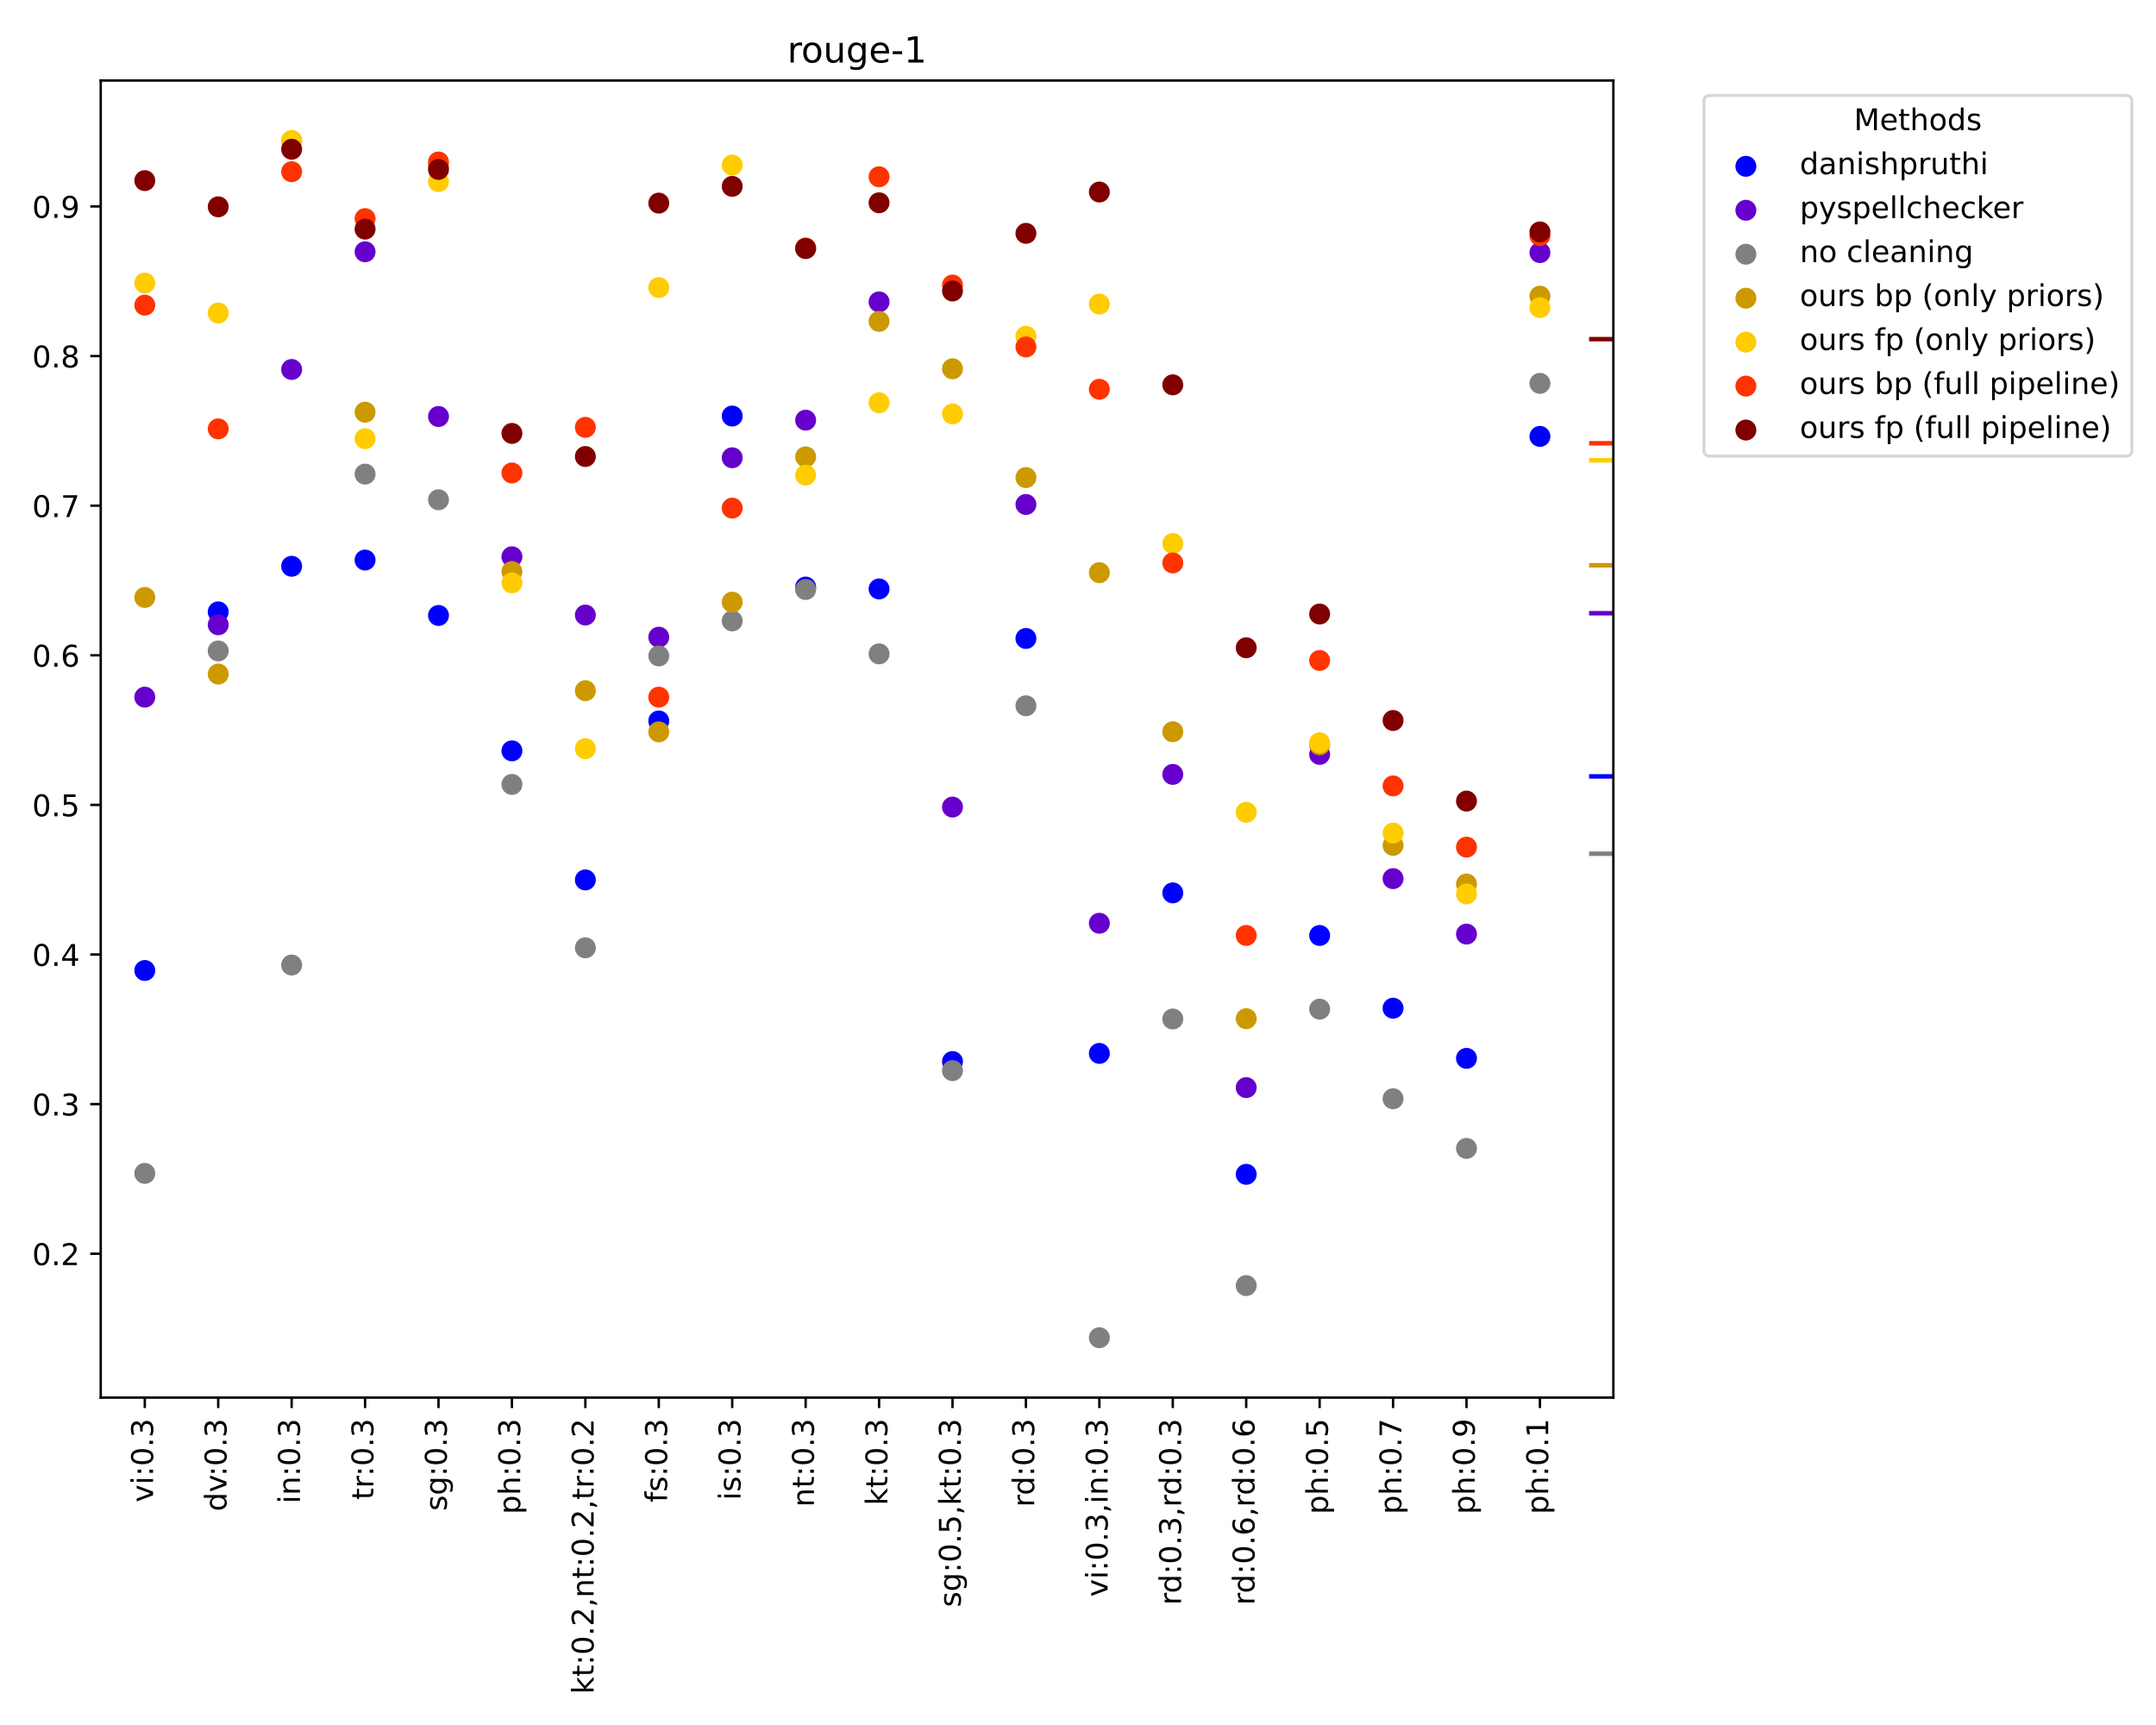 <?xml version="1.0" encoding="utf-8" standalone="no"?>
<!DOCTYPE svg PUBLIC "-//W3C//DTD SVG 1.1//EN"
  "http://www.w3.org/Graphics/SVG/1.1/DTD/svg11.dtd">
<!-- Created with matplotlib (https://matplotlib.org/) -->
<svg height="576pt" version="1.1" viewBox="0 0 720 576" width="720pt" xmlns="http://www.w3.org/2000/svg" xmlns:xlink="http://www.w3.org/1999/xlink">
 <defs>
  <style type="text/css">*{stroke-linecap:butt;stroke-linejoin:round;}</style>
 </defs>
 <g id="figure_1">
  <g id="patch_1">
   <path d="M 0 576 
L 720 576 
L 720 0 
L 0 0 
z
" style="fill:#ffffff;"/>
  </g>
  <g id="axes_1">
   <g id="patch_2">
    <path d="M 33.64 466.67 
L 538.78 466.67 
L 538.78 26.88 
L 33.64 26.88 
z
" style="fill:#ffffff;"/>
   </g>
   <g id="PathCollection_1">
    <defs>
     <path d="M 0 3 
C 0.796 3 1.559 2.684 2.121 2.121 
C 2.684 1.559 3 0.796 3 0 
C 3 -0.796 2.684 -1.559 2.121 -2.121 
C 1.559 -2.684 0.796 -3 0 -3 
C -0.796 -3 -1.559 -2.684 -2.121 -2.121 
C -2.684 -1.559 -3 -0.796 -3 0 
C -3 0.796 -2.684 1.559 -2.121 2.121 
C -1.559 2.684 -0.796 3 0 3 
z
" id="m32fb3e9a9e" style="stroke:#0000ff;"/>
    </defs>
    <g clip-path="url(#pf8448a6871)">
     <use style="fill:#0000ff;stroke:#0000ff;" x="48.353" xlink:href="#m32fb3e9a9e" y="324.057"/>
     <use style="fill:#0000ff;stroke:#0000ff;" x="72.874" xlink:href="#m32fb3e9a9e" y="204.31"/>
     <use style="fill:#0000ff;stroke:#0000ff;" x="97.396" xlink:href="#m32fb3e9a9e" y="189.089"/>
     <use style="fill:#0000ff;stroke:#0000ff;" x="121.917" xlink:href="#m32fb3e9a9e" y="187.008"/>
     <use style="fill:#0000ff;stroke:#0000ff;" x="146.438" xlink:href="#m32fb3e9a9e" y="205.506"/>
     <use style="fill:#0000ff;stroke:#0000ff;" x="170.96" xlink:href="#m32fb3e9a9e" y="250.717"/>
     <use style="fill:#0000ff;stroke:#0000ff;" x="195.481" xlink:href="#m32fb3e9a9e" y="293.814"/>
     <use style="fill:#0000ff;stroke:#0000ff;" x="220.002" xlink:href="#m32fb3e9a9e" y="240.74"/>
     <use style="fill:#0000ff;stroke:#0000ff;" x="244.524" xlink:href="#m32fb3e9a9e" y="138.924"/>
     <use style="fill:#0000ff;stroke:#0000ff;" x="269.045" xlink:href="#m32fb3e9a9e" y="196.029"/>
     <use style="fill:#0000ff;stroke:#0000ff;" x="293.566" xlink:href="#m32fb3e9a9e" y="196.651"/>
     <use style="fill:#0000ff;stroke:#0000ff;" x="318.088" xlink:href="#m32fb3e9a9e" y="354.465"/>
     <use style="fill:#0000ff;stroke:#0000ff;" x="342.609" xlink:href="#m32fb3e9a9e" y="213.189"/>
     <use style="fill:#0000ff;stroke:#0000ff;" x="367.13" xlink:href="#m32fb3e9a9e" y="351.746"/>
     <use style="fill:#0000ff;stroke:#0000ff;" x="391.652" xlink:href="#m32fb3e9a9e" y="298.144"/>
     <use style="fill:#0000ff;stroke:#0000ff;" x="416.173" xlink:href="#m32fb3e9a9e" y="392.121"/>
     <use style="fill:#0000ff;stroke:#0000ff;" x="440.695" xlink:href="#m32fb3e9a9e" y="312.368"/>
     <use style="fill:#0000ff;stroke:#0000ff;" x="465.216" xlink:href="#m32fb3e9a9e" y="336.653"/>
     <use style="fill:#0000ff;stroke:#0000ff;" x="489.737" xlink:href="#m32fb3e9a9e" y="353.396"/>
     <use style="fill:#0000ff;stroke:#0000ff;" x="514.259" xlink:href="#m32fb3e9a9e" y="145.716"/>
    </g>
   </g>
   <g id="PathCollection_2">
    <defs>
     <path d="M 0 3 
C 0.796 3 1.559 2.684 2.121 2.121 
C 2.684 1.559 3 0.796 3 0 
C 3 -0.796 2.684 -1.559 2.121 -2.121 
C 1.559 -2.684 0.796 -3 0 -3 
C -0.796 -3 -1.559 -2.684 -2.121 -2.121 
C -2.684 -1.559 -3 -0.796 -3 0 
C -3 0.796 -2.684 1.559 -2.121 2.121 
C -1.559 2.684 -0.796 3 0 3 
z
" id="m1d39b48d76" style="stroke:#6600cc;"/>
    </defs>
    <g clip-path="url(#pf8448a6871)">
     <use style="fill:#6600cc;stroke:#6600cc;" x="48.353" xlink:href="#m1d39b48d76" y="232.783"/>
     <use style="fill:#6600cc;stroke:#6600cc;" x="72.874" xlink:href="#m1d39b48d76" y="208.617"/>
     <use style="fill:#6600cc;stroke:#6600cc;" x="97.396" xlink:href="#m1d39b48d76" y="123.375"/>
     <use style="fill:#6600cc;stroke:#6600cc;" x="121.917" xlink:href="#m1d39b48d76" y="84.072"/>
     <use style="fill:#6600cc;stroke:#6600cc;" x="146.438" xlink:href="#m1d39b48d76" y="139.073"/>
     <use style="fill:#6600cc;stroke:#6600cc;" x="170.96" xlink:href="#m1d39b48d76" y="185.914"/>
     <use style="fill:#6600cc;stroke:#6600cc;" x="195.481" xlink:href="#m1d39b48d76" y="205.37"/>
     <use style="fill:#6600cc;stroke:#6600cc;" x="220.002" xlink:href="#m1d39b48d76" y="212.762"/>
     <use style="fill:#6600cc;stroke:#6600cc;" x="244.524" xlink:href="#m1d39b48d76" y="152.853"/>
     <use style="fill:#6600cc;stroke:#6600cc;" x="269.045" xlink:href="#m1d39b48d76" y="140.299"/>
     <use style="fill:#6600cc;stroke:#6600cc;" x="293.566" xlink:href="#m1d39b48d76" y="100.808"/>
     <use style="fill:#6600cc;stroke:#6600cc;" x="318.088" xlink:href="#m1d39b48d76" y="269.491"/>
     <use style="fill:#6600cc;stroke:#6600cc;" x="342.609" xlink:href="#m1d39b48d76" y="168.448"/>
     <use style="fill:#6600cc;stroke:#6600cc;" x="367.13" xlink:href="#m1d39b48d76" y="308.29"/>
     <use style="fill:#6600cc;stroke:#6600cc;" x="391.652" xlink:href="#m1d39b48d76" y="258.579"/>
     <use style="fill:#6600cc;stroke:#6600cc;" x="416.173" xlink:href="#m1d39b48d76" y="363.167"/>
     <use style="fill:#6600cc;stroke:#6600cc;" x="440.695" xlink:href="#m1d39b48d76" y="251.905"/>
     <use style="fill:#6600cc;stroke:#6600cc;" x="465.216" xlink:href="#m1d39b48d76" y="293.388"/>
     <use style="fill:#6600cc;stroke:#6600cc;" x="489.737" xlink:href="#m1d39b48d76" y="311.901"/>
     <use style="fill:#6600cc;stroke:#6600cc;" x="514.259" xlink:href="#m1d39b48d76" y="84.341"/>
    </g>
   </g>
   <g id="PathCollection_3">
    <defs>
     <path d="M 0 3 
C 0.796 3 1.559 2.684 2.121 2.121 
C 2.684 1.559 3 0.796 3 0 
C 3 -0.796 2.684 -1.559 2.121 -2.121 
C 1.559 -2.684 0.796 -3 0 -3 
C -0.796 -3 -1.559 -2.684 -2.121 -2.121 
C -2.684 -1.559 -3 -0.796 -3 0 
C -3 0.796 -2.684 1.559 -2.121 2.121 
C -1.559 2.684 -0.796 3 0 3 
z
" id="m6277880eb0" style="stroke:#808080;"/>
    </defs>
    <g clip-path="url(#pf8448a6871)">
     <use style="fill:#808080;stroke:#808080;" x="48.353" xlink:href="#m6277880eb0" y="391.812"/>
     <use style="fill:#808080;stroke:#808080;" x="72.874" xlink:href="#m6277880eb0" y="217.35"/>
     <use style="fill:#808080;stroke:#808080;" x="97.396" xlink:href="#m6277880eb0" y="322.232"/>
     <use style="fill:#808080;stroke:#808080;" x="121.917" xlink:href="#m6277880eb0" y="158.312"/>
     <use style="fill:#808080;stroke:#808080;" x="146.438" xlink:href="#m6277880eb0" y="166.879"/>
     <use style="fill:#808080;stroke:#808080;" x="170.96" xlink:href="#m6277880eb0" y="261.925"/>
     <use style="fill:#808080;stroke:#808080;" x="195.481" xlink:href="#m6277880eb0" y="316.49"/>
     <use style="fill:#808080;stroke:#808080;" x="220.002" xlink:href="#m6277880eb0" y="219.027"/>
     <use style="fill:#808080;stroke:#808080;" x="244.524" xlink:href="#m6277880eb0" y="207.331"/>
     <use style="fill:#808080;stroke:#808080;" x="269.045" xlink:href="#m6277880eb0" y="196.843"/>
     <use style="fill:#808080;stroke:#808080;" x="293.566" xlink:href="#m6277880eb0" y="218.337"/>
     <use style="fill:#808080;stroke:#808080;" x="318.088" xlink:href="#m6277880eb0" y="357.498"/>
     <use style="fill:#808080;stroke:#808080;" x="342.609" xlink:href="#m6277880eb0" y="235.667"/>
     <use style="fill:#808080;stroke:#808080;" x="367.13" xlink:href="#m6277880eb0" y="446.68"/>
     <use style="fill:#808080;stroke:#808080;" x="391.652" xlink:href="#m6277880eb0" y="340.256"/>
     <use style="fill:#808080;stroke:#808080;" x="416.173" xlink:href="#m6277880eb0" y="429.276"/>
     <use style="fill:#808080;stroke:#808080;" x="440.695" xlink:href="#m6277880eb0" y="336.958"/>
     <use style="fill:#808080;stroke:#808080;" x="465.216" xlink:href="#m6277880eb0" y="366.881"/>
     <use style="fill:#808080;stroke:#808080;" x="489.737" xlink:href="#m6277880eb0" y="383.464"/>
     <use style="fill:#808080;stroke:#808080;" x="514.259" xlink:href="#m6277880eb0" y="128.015"/>
    </g>
   </g>
   <g id="PathCollection_4">
    <defs>
     <path d="M 0 3 
C 0.796 3 1.559 2.684 2.121 2.121 
C 2.684 1.559 3 0.796 3 0 
C 3 -0.796 2.684 -1.559 2.121 -2.121 
C 1.559 -2.684 0.796 -3 0 -3 
C -0.796 -3 -1.559 -2.684 -2.121 -2.121 
C -2.684 -1.559 -3 -0.796 -3 0 
C -3 0.796 -2.684 1.559 -2.121 2.121 
C -1.559 2.684 -0.796 3 0 3 
z
" id="md0f8cacca2" style="stroke:#cc9900;"/>
    </defs>
    <g clip-path="url(#pf8448a6871)">
     <use style="fill:#cc9900;stroke:#cc9900;" x="48.353" xlink:href="#md0f8cacca2" y="199.494"/>
     <use style="fill:#cc9900;stroke:#cc9900;" x="72.874" xlink:href="#md0f8cacca2" y="225.079"/>
     <use style="fill:#cc9900;stroke:#cc9900;" x="97.396" xlink:href="#md0f8cacca2" y="47.124"/>
     <use style="fill:#cc9900;stroke:#cc9900;" x="121.917" xlink:href="#md0f8cacca2" y="137.634"/>
     <use style="fill:#cc9900;stroke:#cc9900;" x="146.438" xlink:href="#md0f8cacca2" y="55.483"/>
     <use style="fill:#cc9900;stroke:#cc9900;" x="170.96" xlink:href="#md0f8cacca2" y="190.842"/>
     <use style="fill:#cc9900;stroke:#cc9900;" x="195.481" xlink:href="#md0f8cacca2" y="230.632"/>
     <use style="fill:#cc9900;stroke:#cc9900;" x="220.002" xlink:href="#md0f8cacca2" y="244.381"/>
     <use style="fill:#cc9900;stroke:#cc9900;" x="244.524" xlink:href="#md0f8cacca2" y="201.072"/>
     <use style="fill:#cc9900;stroke:#cc9900;" x="269.045" xlink:href="#md0f8cacca2" y="152.553"/>
     <use style="fill:#cc9900;stroke:#cc9900;" x="293.566" xlink:href="#md0f8cacca2" y="107.313"/>
     <use style="fill:#cc9900;stroke:#cc9900;" x="318.088" xlink:href="#md0f8cacca2" y="123.145"/>
     <use style="fill:#cc9900;stroke:#cc9900;" x="342.609" xlink:href="#md0f8cacca2" y="159.469"/>
     <use style="fill:#cc9900;stroke:#cc9900;" x="367.13" xlink:href="#md0f8cacca2" y="191.224"/>
     <use style="fill:#cc9900;stroke:#cc9900;" x="391.652" xlink:href="#md0f8cacca2" y="244.339"/>
     <use style="fill:#cc9900;stroke:#cc9900;" x="416.173" xlink:href="#md0f8cacca2" y="340.152"/>
     <use style="fill:#cc9900;stroke:#cc9900;" x="440.695" xlink:href="#md0f8cacca2" y="248.697"/>
     <use style="fill:#cc9900;stroke:#cc9900;" x="465.216" xlink:href="#md0f8cacca2" y="282.278"/>
     <use style="fill:#cc9900;stroke:#cc9900;" x="489.737" xlink:href="#md0f8cacca2" y="295.184"/>
     <use style="fill:#cc9900;stroke:#cc9900;" x="514.259" xlink:href="#md0f8cacca2" y="98.89"/>
    </g>
   </g>
   <g id="PathCollection_5">
    <defs>
     <path d="M 0 3 
C 0.796 3 1.559 2.684 2.121 2.121 
C 2.684 1.559 3 0.796 3 0 
C 3 -0.796 2.684 -1.559 2.121 -2.121 
C 1.559 -2.684 0.796 -3 0 -3 
C -0.796 -3 -1.559 -2.684 -2.121 -2.121 
C -2.684 -1.559 -3 -0.796 -3 0 
C -3 0.796 -2.684 1.559 -2.121 2.121 
C -1.559 2.684 -0.796 3 0 3 
z
" id="m297059090c" style="stroke:#ffcc00;"/>
    </defs>
    <g clip-path="url(#pf8448a6871)">
     <use style="fill:#ffcc00;stroke:#ffcc00;" x="48.353" xlink:href="#m297059090c" y="94.514"/>
     <use style="fill:#ffcc00;stroke:#ffcc00;" x="72.874" xlink:href="#m297059090c" y="104.521"/>
     <use style="fill:#ffcc00;stroke:#ffcc00;" x="97.396" xlink:href="#m297059090c" y="46.87"/>
     <use style="fill:#ffcc00;stroke:#ffcc00;" x="121.917" xlink:href="#m297059090c" y="146.488"/>
     <use style="fill:#ffcc00;stroke:#ffcc00;" x="146.438" xlink:href="#m297059090c" y="60.631"/>
     <use style="fill:#ffcc00;stroke:#ffcc00;" x="170.96" xlink:href="#m297059090c" y="194.617"/>
     <use style="fill:#ffcc00;stroke:#ffcc00;" x="195.481" xlink:href="#m297059090c" y="249.997"/>
     <use style="fill:#ffcc00;stroke:#ffcc00;" x="220.002" xlink:href="#m297059090c" y="96.025"/>
     <use style="fill:#ffcc00;stroke:#ffcc00;" x="244.524" xlink:href="#m297059090c" y="55.111"/>
     <use style="fill:#ffcc00;stroke:#ffcc00;" x="269.045" xlink:href="#m297059090c" y="158.634"/>
     <use style="fill:#ffcc00;stroke:#ffcc00;" x="293.566" xlink:href="#m297059090c" y="134.474"/>
     <use style="fill:#ffcc00;stroke:#ffcc00;" x="318.088" xlink:href="#m297059090c" y="138.202"/>
     <use style="fill:#ffcc00;stroke:#ffcc00;" x="342.609" xlink:href="#m297059090c" y="112.278"/>
     <use style="fill:#ffcc00;stroke:#ffcc00;" x="367.13" xlink:href="#m297059090c" y="101.533"/>
     <use style="fill:#ffcc00;stroke:#ffcc00;" x="391.652" xlink:href="#m297059090c" y="181.486"/>
     <use style="fill:#ffcc00;stroke:#ffcc00;" x="416.173" xlink:href="#m297059090c" y="271.231"/>
     <use style="fill:#ffcc00;stroke:#ffcc00;" x="440.695" xlink:href="#m297059090c" y="248.016"/>
     <use style="fill:#ffcc00;stroke:#ffcc00;" x="465.216" xlink:href="#m297059090c" y="278.172"/>
     <use style="fill:#ffcc00;stroke:#ffcc00;" x="489.737" xlink:href="#m297059090c" y="298.496"/>
     <use style="fill:#ffcc00;stroke:#ffcc00;" x="514.259" xlink:href="#m297059090c" y="102.705"/>
    </g>
   </g>
   <g id="PathCollection_6">
    <defs>
     <path d="M 0 3 
C 0.796 3 1.559 2.684 2.121 2.121 
C 2.684 1.559 3 0.796 3 0 
C 3 -0.796 2.684 -1.559 2.121 -2.121 
C 1.559 -2.684 0.796 -3 0 -3 
C -0.796 -3 -1.559 -2.684 -2.121 -2.121 
C -2.684 -1.559 -3 -0.796 -3 0 
C -3 0.796 -2.684 1.559 -2.121 2.121 
C -1.559 2.684 -0.796 3 0 3 
z
" id="m81ff31af1e" style="stroke:#ff3300;"/>
    </defs>
    <g clip-path="url(#pf8448a6871)">
     <use style="fill:#ff3300;stroke:#ff3300;" x="48.353" xlink:href="#m81ff31af1e" y="101.898"/>
     <use style="fill:#ff3300;stroke:#ff3300;" x="72.874" xlink:href="#m81ff31af1e" y="143.206"/>
     <use style="fill:#ff3300;stroke:#ff3300;" x="97.396" xlink:href="#m81ff31af1e" y="57.338"/>
     <use style="fill:#ff3300;stroke:#ff3300;" x="121.917" xlink:href="#m81ff31af1e" y="73"/>
     <use style="fill:#ff3300;stroke:#ff3300;" x="146.438" xlink:href="#m81ff31af1e" y="54.081"/>
     <use style="fill:#ff3300;stroke:#ff3300;" x="170.96" xlink:href="#m81ff31af1e" y="157.928"/>
     <use style="fill:#ff3300;stroke:#ff3300;" x="195.481" xlink:href="#m81ff31af1e" y="142.7"/>
     <use style="fill:#ff3300;stroke:#ff3300;" x="220.002" xlink:href="#m81ff31af1e" y="232.794"/>
     <use style="fill:#ff3300;stroke:#ff3300;" x="244.524" xlink:href="#m81ff31af1e" y="169.66"/>
     <use style="fill:#ff3300;stroke:#ff3300;" x="269.045" xlink:href="#m81ff31af1e" y="82.806"/>
     <use style="fill:#ff3300;stroke:#ff3300;" x="293.566" xlink:href="#m81ff31af1e" y="59.03"/>
     <use style="fill:#ff3300;stroke:#ff3300;" x="318.088" xlink:href="#m81ff31af1e" y="95.183"/>
     <use style="fill:#ff3300;stroke:#ff3300;" x="342.609" xlink:href="#m81ff31af1e" y="115.849"/>
     <use style="fill:#ff3300;stroke:#ff3300;" x="367.13" xlink:href="#m81ff31af1e" y="129.981"/>
     <use style="fill:#ff3300;stroke:#ff3300;" x="391.652" xlink:href="#m81ff31af1e" y="187.975"/>
     <use style="fill:#ff3300;stroke:#ff3300;" x="416.173" xlink:href="#m81ff31af1e" y="312.356"/>
     <use style="fill:#ff3300;stroke:#ff3300;" x="440.695" xlink:href="#m81ff31af1e" y="220.535"/>
     <use style="fill:#ff3300;stroke:#ff3300;" x="465.216" xlink:href="#m81ff31af1e" y="262.432"/>
     <use style="fill:#ff3300;stroke:#ff3300;" x="489.737" xlink:href="#m81ff31af1e" y="282.871"/>
     <use style="fill:#ff3300;stroke:#ff3300;" x="514.259" xlink:href="#m81ff31af1e" y="78.699"/>
    </g>
   </g>
   <g id="PathCollection_7">
    <defs>
     <path d="M 0 3 
C 0.796 3 1.559 2.684 2.121 2.121 
C 2.684 1.559 3 0.796 3 0 
C 3 -0.796 2.684 -1.559 2.121 -2.121 
C 1.559 -2.684 0.796 -3 0 -3 
C -0.796 -3 -1.559 -2.684 -2.121 -2.121 
C -2.684 -1.559 -3 -0.796 -3 0 
C -3 0.796 -2.684 1.559 -2.121 2.121 
C -1.559 2.684 -0.796 3 0 3 
z
" id="m79c571b709" style="stroke:#800000;"/>
    </defs>
    <g clip-path="url(#pf8448a6871)">
     <use style="fill:#800000;stroke:#800000;" x="48.353" xlink:href="#m79c571b709" y="60.307"/>
     <use style="fill:#800000;stroke:#800000;" x="72.874" xlink:href="#m79c571b709" y="69.06"/>
     <use style="fill:#800000;stroke:#800000;" x="97.396" xlink:href="#m79c571b709" y="49.842"/>
     <use style="fill:#800000;stroke:#800000;" x="121.917" xlink:href="#m79c571b709" y="76.508"/>
     <use style="fill:#800000;stroke:#800000;" x="146.438" xlink:href="#m79c571b709" y="56.576"/>
     <use style="fill:#800000;stroke:#800000;" x="170.96" xlink:href="#m79c571b709" y="144.722"/>
     <use style="fill:#800000;stroke:#800000;" x="195.481" xlink:href="#m79c571b709" y="152.438"/>
     <use style="fill:#800000;stroke:#800000;" x="220.002" xlink:href="#m79c571b709" y="67.823"/>
     <use style="fill:#800000;stroke:#800000;" x="244.524" xlink:href="#m79c571b709" y="62.229"/>
     <use style="fill:#800000;stroke:#800000;" x="269.045" xlink:href="#m79c571b709" y="83.013"/>
     <use style="fill:#800000;stroke:#800000;" x="293.566" xlink:href="#m79c571b709" y="67.719"/>
     <use style="fill:#800000;stroke:#800000;" x="318.088" xlink:href="#m79c571b709" y="97.165"/>
     <use style="fill:#800000;stroke:#800000;" x="342.609" xlink:href="#m79c571b709" y="77.922"/>
     <use style="fill:#800000;stroke:#800000;" x="367.13" xlink:href="#m79c571b709" y="64.121"/>
     <use style="fill:#800000;stroke:#800000;" x="391.652" xlink:href="#m79c571b709" y="128.503"/>
     <use style="fill:#800000;stroke:#800000;" x="416.173" xlink:href="#m79c571b709" y="216.3"/>
     <use style="fill:#800000;stroke:#800000;" x="440.695" xlink:href="#m79c571b709" y="205.031"/>
     <use style="fill:#800000;stroke:#800000;" x="465.216" xlink:href="#m79c571b709" y="240.583"/>
     <use style="fill:#800000;stroke:#800000;" x="489.737" xlink:href="#m79c571b709" y="267.49"/>
     <use style="fill:#800000;stroke:#800000;" x="514.259" xlink:href="#m79c571b709" y="77.435"/>
    </g>
   </g>
   <g id="matplotlib.axis_1">
    <g id="xtick_1">
     <g id="line2d_1">
      <defs>
       <path d="M 0 0 
L 0 3.5 
" id="mecdd1f762b" style="stroke:#000000;stroke-width:0.8;"/>
      </defs>
      <g>
       <use style="stroke:#000000;stroke-width:0.8;" x="48.353" xlink:href="#mecdd1f762b" y="466.67"/>
      </g>
     </g>
     <g id="text_1">
      <!-- vi:0.3 -->
      <g transform="translate(51.112 501.639)rotate(-90)scale(0.1 -0.1)">
       <defs>
        <path d="M 2.984 54.688 
L 12.5 54.688 
L 29.594 8.797 
L 46.688 54.688 
L 56.203 54.688 
L 35.688 0 
L 23.484 0 
z
" id="DejaVuSans-118"/>
        <path d="M 9.422 54.688 
L 18.406 54.688 
L 18.406 0 
L 9.422 0 
z
M 9.422 75.984 
L 18.406 75.984 
L 18.406 64.594 
L 9.422 64.594 
z
" id="DejaVuSans-105"/>
        <path d="M 11.719 12.406 
L 22.016 12.406 
L 22.016 0 
L 11.719 0 
z
M 11.719 51.703 
L 22.016 51.703 
L 22.016 39.312 
L 11.719 39.312 
z
" id="DejaVuSans-58"/>
        <path d="M 31.781 66.406 
Q 24.172 66.406 20.328 58.906 
Q 16.5 51.422 16.5 36.375 
Q 16.5 21.391 20.328 13.891 
Q 24.172 6.391 31.781 6.391 
Q 39.453 6.391 43.281 13.891 
Q 47.125 21.391 47.125 36.375 
Q 47.125 51.422 43.281 58.906 
Q 39.453 66.406 31.781 66.406 
z
M 31.781 74.219 
Q 44.047 74.219 50.516 64.516 
Q 56.984 54.828 56.984 36.375 
Q 56.984 17.969 50.516 8.266 
Q 44.047 -1.422 31.781 -1.422 
Q 19.531 -1.422 13.062 8.266 
Q 6.594 17.969 6.594 36.375 
Q 6.594 54.828 13.062 64.516 
Q 19.531 74.219 31.781 74.219 
z
" id="DejaVuSans-48"/>
        <path d="M 10.688 12.406 
L 21 12.406 
L 21 0 
L 10.688 0 
z
" id="DejaVuSans-46"/>
        <path d="M 40.578 39.312 
Q 47.656 37.797 51.625 33 
Q 55.609 28.219 55.609 21.188 
Q 55.609 10.406 48.188 4.484 
Q 40.766 -1.422 27.094 -1.422 
Q 22.516 -1.422 17.656 -0.516 
Q 12.797 0.391 7.625 2.203 
L 7.625 11.719 
Q 11.719 9.328 16.594 8.109 
Q 21.484 6.891 26.812 6.891 
Q 36.078 6.891 40.938 10.547 
Q 45.797 14.203 45.797 21.188 
Q 45.797 27.641 41.281 31.266 
Q 36.766 34.906 28.719 34.906 
L 20.219 34.906 
L 20.219 43.016 
L 29.109 43.016 
Q 36.375 43.016 40.234 45.922 
Q 44.094 48.828 44.094 54.297 
Q 44.094 59.906 40.109 62.906 
Q 36.141 65.922 28.719 65.922 
Q 24.656 65.922 20.016 65.031 
Q 15.375 64.156 9.812 62.312 
L 9.812 71.094 
Q 15.438 72.656 20.344 73.438 
Q 25.25 74.219 29.594 74.219 
Q 40.828 74.219 47.359 69.109 
Q 53.906 64.016 53.906 55.328 
Q 53.906 49.266 50.438 45.094 
Q 46.969 40.922 40.578 39.312 
z
" id="DejaVuSans-51"/>
       </defs>
       <use xlink:href="#DejaVuSans-118"/>
       <use x="59.18" xlink:href="#DejaVuSans-105"/>
       <use x="86.963" xlink:href="#DejaVuSans-58"/>
       <use x="120.654" xlink:href="#DejaVuSans-48"/>
       <use x="184.277" xlink:href="#DejaVuSans-46"/>
       <use x="216.064" xlink:href="#DejaVuSans-51"/>
      </g>
     </g>
    </g>
    <g id="xtick_2">
     <g id="line2d_2">
      <g>
       <use style="stroke:#000000;stroke-width:0.8;" x="72.874" xlink:href="#mecdd1f762b" y="466.67"/>
      </g>
     </g>
     <g id="text_2">
      <!-- dv:0.3 -->
      <g transform="translate(75.634 504.659)rotate(-90)scale(0.1 -0.1)">
       <defs>
        <path d="M 45.406 46.391 
L 45.406 75.984 
L 54.391 75.984 
L 54.391 0 
L 45.406 0 
L 45.406 8.203 
Q 42.578 3.328 38.25 0.953 
Q 33.938 -1.422 27.875 -1.422 
Q 17.969 -1.422 11.734 6.484 
Q 5.516 14.406 5.516 27.297 
Q 5.516 40.188 11.734 48.094 
Q 17.969 56 27.875 56 
Q 33.938 56 38.25 53.625 
Q 42.578 51.266 45.406 46.391 
z
M 14.797 27.297 
Q 14.797 17.391 18.875 11.75 
Q 22.953 6.109 30.078 6.109 
Q 37.203 6.109 41.297 11.75 
Q 45.406 17.391 45.406 27.297 
Q 45.406 37.203 41.297 42.844 
Q 37.203 48.484 30.078 48.484 
Q 22.953 48.484 18.875 42.844 
Q 14.797 37.203 14.797 27.297 
z
" id="DejaVuSans-100"/>
       </defs>
       <use xlink:href="#DejaVuSans-100"/>
       <use x="63.477" xlink:href="#DejaVuSans-118"/>
       <use x="117.156" xlink:href="#DejaVuSans-58"/>
       <use x="150.848" xlink:href="#DejaVuSans-48"/>
       <use x="214.471" xlink:href="#DejaVuSans-46"/>
       <use x="246.258" xlink:href="#DejaVuSans-51"/>
      </g>
     </g>
    </g>
    <g id="xtick_3">
     <g id="line2d_3">
      <g>
       <use style="stroke:#000000;stroke-width:0.8;" x="97.396" xlink:href="#mecdd1f762b" y="466.67"/>
      </g>
     </g>
     <g id="text_3">
      <!-- in:0.3 -->
      <g transform="translate(100.155 502.058)rotate(-90)scale(0.1 -0.1)">
       <defs>
        <path d="M 54.891 33.016 
L 54.891 0 
L 45.906 0 
L 45.906 32.719 
Q 45.906 40.484 42.875 44.328 
Q 39.844 48.188 33.797 48.188 
Q 26.516 48.188 22.312 43.547 
Q 18.109 38.922 18.109 30.906 
L 18.109 0 
L 9.078 0 
L 9.078 54.688 
L 18.109 54.688 
L 18.109 46.188 
Q 21.344 51.125 25.703 53.562 
Q 30.078 56 35.797 56 
Q 45.219 56 50.047 50.172 
Q 54.891 44.344 54.891 33.016 
z
" id="DejaVuSans-110"/>
       </defs>
       <use xlink:href="#DejaVuSans-105"/>
       <use x="27.783" xlink:href="#DejaVuSans-110"/>
       <use x="91.162" xlink:href="#DejaVuSans-58"/>
       <use x="124.854" xlink:href="#DejaVuSans-48"/>
       <use x="188.477" xlink:href="#DejaVuSans-46"/>
       <use x="220.264" xlink:href="#DejaVuSans-51"/>
      </g>
     </g>
    </g>
    <g id="xtick_4">
     <g id="line2d_4">
      <g>
       <use style="stroke:#000000;stroke-width:0.8;" x="121.917" xlink:href="#mecdd1f762b" y="466.67"/>
      </g>
     </g>
     <g id="text_4">
      <!-- tr:0.3 -->
      <g transform="translate(124.676 500.798)rotate(-90)scale(0.1 -0.1)">
       <defs>
        <path d="M 18.312 70.219 
L 18.312 54.688 
L 36.812 54.688 
L 36.812 47.703 
L 18.312 47.703 
L 18.312 18.016 
Q 18.312 11.328 20.141 9.422 
Q 21.969 7.516 27.594 7.516 
L 36.812 7.516 
L 36.812 0 
L 27.594 0 
Q 17.188 0 13.234 3.875 
Q 9.281 7.766 9.281 18.016 
L 9.281 47.703 
L 2.688 47.703 
L 2.688 54.688 
L 9.281 54.688 
L 9.281 70.219 
z
" id="DejaVuSans-116"/>
        <path d="M 41.109 46.297 
Q 39.594 47.172 37.812 47.578 
Q 36.031 48 33.891 48 
Q 26.266 48 22.188 43.047 
Q 18.109 38.094 18.109 28.812 
L 18.109 0 
L 9.078 0 
L 9.078 54.688 
L 18.109 54.688 
L 18.109 46.188 
Q 20.953 51.172 25.484 53.578 
Q 30.031 56 36.531 56 
Q 37.453 56 38.578 55.875 
Q 39.703 55.766 41.062 55.516 
z
" id="DejaVuSans-114"/>
       </defs>
       <use xlink:href="#DejaVuSans-116"/>
       <use x="39.209" xlink:href="#DejaVuSans-114"/>
       <use x="78.572" xlink:href="#DejaVuSans-58"/>
       <use x="112.264" xlink:href="#DejaVuSans-48"/>
       <use x="175.887" xlink:href="#DejaVuSans-46"/>
       <use x="207.674" xlink:href="#DejaVuSans-51"/>
      </g>
     </g>
    </g>
    <g id="xtick_5">
     <g id="line2d_5">
      <g>
       <use style="stroke:#000000;stroke-width:0.8;" x="146.438" xlink:href="#mecdd1f762b" y="466.67"/>
      </g>
     </g>
     <g id="text_5">
      <!-- sg:0.3 -->
      <g transform="translate(149.198 504.5)rotate(-90)scale(0.1 -0.1)">
       <defs>
        <path d="M 44.281 53.078 
L 44.281 44.578 
Q 40.484 46.531 36.375 47.5 
Q 32.281 48.484 27.875 48.484 
Q 21.188 48.484 17.844 46.438 
Q 14.5 44.391 14.5 40.281 
Q 14.5 37.156 16.891 35.375 
Q 19.281 33.594 26.516 31.984 
L 29.594 31.297 
Q 39.156 29.25 43.188 25.516 
Q 47.219 21.781 47.219 15.094 
Q 47.219 7.469 41.188 3.016 
Q 35.156 -1.422 24.609 -1.422 
Q 20.219 -1.422 15.453 -0.562 
Q 10.688 0.297 5.422 2 
L 5.422 11.281 
Q 10.406 8.688 15.234 7.391 
Q 20.062 6.109 24.812 6.109 
Q 31.156 6.109 34.562 8.281 
Q 37.984 10.453 37.984 14.406 
Q 37.984 18.062 35.516 20.016 
Q 33.062 21.969 24.703 23.781 
L 21.578 24.516 
Q 13.234 26.266 9.516 29.906 
Q 5.812 33.547 5.812 39.891 
Q 5.812 47.609 11.281 51.797 
Q 16.75 56 26.812 56 
Q 31.781 56 36.172 55.266 
Q 40.578 54.547 44.281 53.078 
z
" id="DejaVuSans-115"/>
        <path d="M 45.406 27.984 
Q 45.406 37.75 41.375 43.109 
Q 37.359 48.484 30.078 48.484 
Q 22.859 48.484 18.828 43.109 
Q 14.797 37.75 14.797 27.984 
Q 14.797 18.266 18.828 12.891 
Q 22.859 7.516 30.078 7.516 
Q 37.359 7.516 41.375 12.891 
Q 45.406 18.266 45.406 27.984 
z
M 54.391 6.781 
Q 54.391 -7.172 48.188 -13.984 
Q 42 -20.797 29.203 -20.797 
Q 24.469 -20.797 20.266 -20.094 
Q 16.062 -19.391 12.109 -17.922 
L 12.109 -9.188 
Q 16.062 -11.328 19.922 -12.344 
Q 23.781 -13.375 27.781 -13.375 
Q 36.625 -13.375 41.016 -8.766 
Q 45.406 -4.156 45.406 5.172 
L 45.406 9.625 
Q 42.625 4.781 38.281 2.391 
Q 33.938 0 27.875 0 
Q 17.828 0 11.672 7.656 
Q 5.516 15.328 5.516 27.984 
Q 5.516 40.672 11.672 48.328 
Q 17.828 56 27.875 56 
Q 33.938 56 38.281 53.609 
Q 42.625 51.219 45.406 46.391 
L 45.406 54.688 
L 54.391 54.688 
z
" id="DejaVuSans-103"/>
       </defs>
       <use xlink:href="#DejaVuSans-115"/>
       <use x="52.1" xlink:href="#DejaVuSans-103"/>
       <use x="115.576" xlink:href="#DejaVuSans-58"/>
       <use x="149.268" xlink:href="#DejaVuSans-48"/>
       <use x="212.891" xlink:href="#DejaVuSans-46"/>
       <use x="244.678" xlink:href="#DejaVuSans-51"/>
      </g>
     </g>
    </g>
    <g id="xtick_6">
     <g id="line2d_6">
      <g>
       <use style="stroke:#000000;stroke-width:0.8;" x="170.96" xlink:href="#mecdd1f762b" y="466.67"/>
      </g>
     </g>
     <g id="text_6">
      <!-- ph:0.3 -->
      <g transform="translate(173.719 505.628)rotate(-90)scale(0.1 -0.1)">
       <defs>
        <path d="M 18.109 8.203 
L 18.109 -20.797 
L 9.078 -20.797 
L 9.078 54.688 
L 18.109 54.688 
L 18.109 46.391 
Q 20.953 51.266 25.266 53.625 
Q 29.594 56 35.594 56 
Q 45.562 56 51.781 48.094 
Q 58.016 40.188 58.016 27.297 
Q 58.016 14.406 51.781 6.484 
Q 45.562 -1.422 35.594 -1.422 
Q 29.594 -1.422 25.266 0.953 
Q 20.953 3.328 18.109 8.203 
z
M 48.688 27.297 
Q 48.688 37.203 44.609 42.844 
Q 40.531 48.484 33.406 48.484 
Q 26.266 48.484 22.188 42.844 
Q 18.109 37.203 18.109 27.297 
Q 18.109 17.391 22.188 11.75 
Q 26.266 6.109 33.406 6.109 
Q 40.531 6.109 44.609 11.75 
Q 48.688 17.391 48.688 27.297 
z
" id="DejaVuSans-112"/>
        <path d="M 54.891 33.016 
L 54.891 0 
L 45.906 0 
L 45.906 32.719 
Q 45.906 40.484 42.875 44.328 
Q 39.844 48.188 33.797 48.188 
Q 26.516 48.188 22.312 43.547 
Q 18.109 38.922 18.109 30.906 
L 18.109 0 
L 9.078 0 
L 9.078 75.984 
L 18.109 75.984 
L 18.109 46.188 
Q 21.344 51.125 25.703 53.562 
Q 30.078 56 35.797 56 
Q 45.219 56 50.047 50.172 
Q 54.891 44.344 54.891 33.016 
z
" id="DejaVuSans-104"/>
       </defs>
       <use xlink:href="#DejaVuSans-112"/>
       <use x="63.477" xlink:href="#DejaVuSans-104"/>
       <use x="126.855" xlink:href="#DejaVuSans-58"/>
       <use x="160.547" xlink:href="#DejaVuSans-48"/>
       <use x="224.17" xlink:href="#DejaVuSans-46"/>
       <use x="255.957" xlink:href="#DejaVuSans-51"/>
      </g>
     </g>
    </g>
    <g id="xtick_7">
     <g id="line2d_7">
      <g>
       <use style="stroke:#000000;stroke-width:0.8;" x="195.481" xlink:href="#mecdd1f762b" y="466.67"/>
      </g>
     </g>
     <g id="text_7">
      <!-- kt:0.2,nt:0.2,tr:0.2 -->
      <g transform="translate(198.24 565.667)rotate(-90)scale(0.1 -0.1)">
       <defs>
        <path d="M 9.078 75.984 
L 18.109 75.984 
L 18.109 31.109 
L 44.922 54.688 
L 56.391 54.688 
L 27.391 29.109 
L 57.625 0 
L 45.906 0 
L 18.109 26.703 
L 18.109 0 
L 9.078 0 
z
" id="DejaVuSans-107"/>
        <path d="M 19.188 8.297 
L 53.609 8.297 
L 53.609 0 
L 7.328 0 
L 7.328 8.297 
Q 12.938 14.109 22.625 23.891 
Q 32.328 33.688 34.812 36.531 
Q 39.547 41.844 41.422 45.531 
Q 43.312 49.219 43.312 52.781 
Q 43.312 58.594 39.234 62.25 
Q 35.156 65.922 28.609 65.922 
Q 23.969 65.922 18.812 64.312 
Q 13.672 62.703 7.812 59.422 
L 7.812 69.391 
Q 13.766 71.781 18.938 73 
Q 24.125 74.219 28.422 74.219 
Q 39.75 74.219 46.484 68.547 
Q 53.219 62.891 53.219 53.422 
Q 53.219 48.922 51.531 44.891 
Q 49.859 40.875 45.406 35.406 
Q 44.188 33.984 37.641 27.219 
Q 31.109 20.453 19.188 8.297 
z
" id="DejaVuSans-50"/>
        <path d="M 11.719 12.406 
L 22.016 12.406 
L 22.016 4 
L 14.016 -11.625 
L 7.719 -11.625 
L 11.719 4 
z
" id="DejaVuSans-44"/>
       </defs>
       <use xlink:href="#DejaVuSans-107"/>
       <use x="57.91" xlink:href="#DejaVuSans-116"/>
       <use x="97.119" xlink:href="#DejaVuSans-58"/>
       <use x="130.811" xlink:href="#DejaVuSans-48"/>
       <use x="194.434" xlink:href="#DejaVuSans-46"/>
       <use x="226.221" xlink:href="#DejaVuSans-50"/>
       <use x="289.844" xlink:href="#DejaVuSans-44"/>
       <use x="321.631" xlink:href="#DejaVuSans-110"/>
       <use x="385.01" xlink:href="#DejaVuSans-116"/>
       <use x="424.219" xlink:href="#DejaVuSans-58"/>
       <use x="457.91" xlink:href="#DejaVuSans-48"/>
       <use x="521.533" xlink:href="#DejaVuSans-46"/>
       <use x="553.32" xlink:href="#DejaVuSans-50"/>
       <use x="616.943" xlink:href="#DejaVuSans-44"/>
       <use x="648.73" xlink:href="#DejaVuSans-116"/>
       <use x="687.939" xlink:href="#DejaVuSans-114"/>
       <use x="727.303" xlink:href="#DejaVuSans-58"/>
       <use x="760.994" xlink:href="#DejaVuSans-48"/>
       <use x="824.617" xlink:href="#DejaVuSans-46"/>
       <use x="856.404" xlink:href="#DejaVuSans-50"/>
      </g>
     </g>
    </g>
    <g id="xtick_8">
     <g id="line2d_8">
      <g>
       <use style="stroke:#000000;stroke-width:0.8;" x="220.002" xlink:href="#mecdd1f762b" y="466.67"/>
      </g>
     </g>
     <g id="text_8">
      <!-- fs:0.3 -->
      <g transform="translate(222.762 501.672)rotate(-90)scale(0.1 -0.1)">
       <defs>
        <path d="M 37.109 75.984 
L 37.109 68.5 
L 28.516 68.5 
Q 23.688 68.5 21.797 66.547 
Q 19.922 64.594 19.922 59.516 
L 19.922 54.688 
L 34.719 54.688 
L 34.719 47.703 
L 19.922 47.703 
L 19.922 0 
L 10.891 0 
L 10.891 47.703 
L 2.297 47.703 
L 2.297 54.688 
L 10.891 54.688 
L 10.891 58.5 
Q 10.891 67.625 15.141 71.797 
Q 19.391 75.984 28.609 75.984 
z
" id="DejaVuSans-102"/>
       </defs>
       <use xlink:href="#DejaVuSans-102"/>
       <use x="35.205" xlink:href="#DejaVuSans-115"/>
       <use x="87.305" xlink:href="#DejaVuSans-58"/>
       <use x="120.996" xlink:href="#DejaVuSans-48"/>
       <use x="184.619" xlink:href="#DejaVuSans-46"/>
       <use x="216.406" xlink:href="#DejaVuSans-51"/>
      </g>
     </g>
    </g>
    <g id="xtick_9">
     <g id="line2d_9">
      <g>
       <use style="stroke:#000000;stroke-width:0.8;" x="244.524" xlink:href="#mecdd1f762b" y="466.67"/>
      </g>
     </g>
     <g id="text_9">
      <!-- is:0.3 -->
      <g transform="translate(247.283 500.929)rotate(-90)scale(0.1 -0.1)">
       <use xlink:href="#DejaVuSans-105"/>
       <use x="27.783" xlink:href="#DejaVuSans-115"/>
       <use x="79.883" xlink:href="#DejaVuSans-58"/>
       <use x="113.574" xlink:href="#DejaVuSans-48"/>
       <use x="177.197" xlink:href="#DejaVuSans-46"/>
       <use x="208.984" xlink:href="#DejaVuSans-51"/>
      </g>
     </g>
    </g>
    <g id="xtick_10">
     <g id="line2d_10">
      <g>
       <use style="stroke:#000000;stroke-width:0.8;" x="269.045" xlink:href="#mecdd1f762b" y="466.67"/>
      </g>
     </g>
     <g id="text_10">
      <!-- nt:0.3 -->
      <g transform="translate(271.804 503.2)rotate(-90)scale(0.1 -0.1)">
       <use xlink:href="#DejaVuSans-110"/>
       <use x="63.379" xlink:href="#DejaVuSans-116"/>
       <use x="102.588" xlink:href="#DejaVuSans-58"/>
       <use x="136.279" xlink:href="#DejaVuSans-48"/>
       <use x="199.902" xlink:href="#DejaVuSans-46"/>
       <use x="231.689" xlink:href="#DejaVuSans-51"/>
      </g>
     </g>
    </g>
    <g id="xtick_11">
     <g id="line2d_11">
      <g>
       <use style="stroke:#000000;stroke-width:0.8;" x="293.566" xlink:href="#mecdd1f762b" y="466.67"/>
      </g>
     </g>
     <g id="text_11">
      <!-- kt:0.3 -->
      <g transform="translate(296.326 502.653)rotate(-90)scale(0.1 -0.1)">
       <use xlink:href="#DejaVuSans-107"/>
       <use x="57.91" xlink:href="#DejaVuSans-116"/>
       <use x="97.119" xlink:href="#DejaVuSans-58"/>
       <use x="130.811" xlink:href="#DejaVuSans-48"/>
       <use x="194.434" xlink:href="#DejaVuSans-46"/>
       <use x="226.221" xlink:href="#DejaVuSans-51"/>
      </g>
     </g>
    </g>
    <g id="xtick_12">
     <g id="line2d_12">
      <g>
       <use style="stroke:#000000;stroke-width:0.8;" x="318.088" xlink:href="#mecdd1f762b" y="466.67"/>
      </g>
     </g>
     <g id="text_12">
      <!-- sg:0.5,kt:0.3 -->
      <g transform="translate(320.847 536.661)rotate(-90)scale(0.1 -0.1)">
       <defs>
        <path d="M 10.797 72.906 
L 49.516 72.906 
L 49.516 64.594 
L 19.828 64.594 
L 19.828 46.734 
Q 21.969 47.469 24.109 47.828 
Q 26.266 48.188 28.422 48.188 
Q 40.625 48.188 47.75 41.5 
Q 54.891 34.812 54.891 23.391 
Q 54.891 11.625 47.562 5.094 
Q 40.234 -1.422 26.906 -1.422 
Q 22.312 -1.422 17.547 -0.641 
Q 12.797 0.141 7.719 1.703 
L 7.719 11.625 
Q 12.109 9.234 16.797 8.062 
Q 21.484 6.891 26.703 6.891 
Q 35.156 6.891 40.078 11.328 
Q 45.016 15.766 45.016 23.391 
Q 45.016 31 40.078 35.438 
Q 35.156 39.891 26.703 39.891 
Q 22.75 39.891 18.812 39.016 
Q 14.891 38.141 10.797 36.281 
z
" id="DejaVuSans-53"/>
       </defs>
       <use xlink:href="#DejaVuSans-115"/>
       <use x="52.1" xlink:href="#DejaVuSans-103"/>
       <use x="115.576" xlink:href="#DejaVuSans-58"/>
       <use x="149.268" xlink:href="#DejaVuSans-48"/>
       <use x="212.891" xlink:href="#DejaVuSans-46"/>
       <use x="244.678" xlink:href="#DejaVuSans-53"/>
       <use x="308.301" xlink:href="#DejaVuSans-44"/>
       <use x="340.088" xlink:href="#DejaVuSans-107"/>
       <use x="397.998" xlink:href="#DejaVuSans-116"/>
       <use x="437.207" xlink:href="#DejaVuSans-58"/>
       <use x="470.898" xlink:href="#DejaVuSans-48"/>
       <use x="534.521" xlink:href="#DejaVuSans-46"/>
       <use x="566.309" xlink:href="#DejaVuSans-51"/>
      </g>
     </g>
    </g>
    <g id="xtick_13">
     <g id="line2d_13">
      <g>
       <use style="stroke:#000000;stroke-width:0.8;" x="342.609" xlink:href="#mecdd1f762b" y="466.67"/>
      </g>
     </g>
     <g id="text_13">
      <!-- rd:0.3 -->
      <g transform="translate(345.369 503.226)rotate(-90)scale(0.1 -0.1)">
       <use xlink:href="#DejaVuSans-114"/>
       <use x="39.363" xlink:href="#DejaVuSans-100"/>
       <use x="102.84" xlink:href="#DejaVuSans-58"/>
       <use x="136.531" xlink:href="#DejaVuSans-48"/>
       <use x="200.154" xlink:href="#DejaVuSans-46"/>
       <use x="231.941" xlink:href="#DejaVuSans-51"/>
      </g>
     </g>
    </g>
    <g id="xtick_14">
     <g id="line2d_14">
      <g>
       <use style="stroke:#000000;stroke-width:0.8;" x="367.13" xlink:href="#mecdd1f762b" y="466.67"/>
      </g>
     </g>
     <g id="text_14">
      <!-- vi:0.3,in:0.3 -->
      <g transform="translate(369.89 533.204)rotate(-90)scale(0.1 -0.1)">
       <use xlink:href="#DejaVuSans-118"/>
       <use x="59.18" xlink:href="#DejaVuSans-105"/>
       <use x="86.963" xlink:href="#DejaVuSans-58"/>
       <use x="120.654" xlink:href="#DejaVuSans-48"/>
       <use x="184.277" xlink:href="#DejaVuSans-46"/>
       <use x="216.064" xlink:href="#DejaVuSans-51"/>
       <use x="279.688" xlink:href="#DejaVuSans-44"/>
       <use x="311.475" xlink:href="#DejaVuSans-105"/>
       <use x="339.258" xlink:href="#DejaVuSans-110"/>
       <use x="402.637" xlink:href="#DejaVuSans-58"/>
       <use x="436.328" xlink:href="#DejaVuSans-48"/>
       <use x="499.951" xlink:href="#DejaVuSans-46"/>
       <use x="531.738" xlink:href="#DejaVuSans-51"/>
      </g>
     </g>
    </g>
    <g id="xtick_15">
     <g id="line2d_15">
      <g>
       <use style="stroke:#000000;stroke-width:0.8;" x="391.652" xlink:href="#mecdd1f762b" y="466.67"/>
      </g>
     </g>
     <g id="text_15">
      <!-- rd:0.3,rd:0.3 -->
      <g transform="translate(394.411 535.961)rotate(-90)scale(0.1 -0.1)">
       <use xlink:href="#DejaVuSans-114"/>
       <use x="39.363" xlink:href="#DejaVuSans-100"/>
       <use x="102.84" xlink:href="#DejaVuSans-58"/>
       <use x="136.531" xlink:href="#DejaVuSans-48"/>
       <use x="200.154" xlink:href="#DejaVuSans-46"/>
       <use x="231.941" xlink:href="#DejaVuSans-51"/>
       <use x="295.564" xlink:href="#DejaVuSans-44"/>
       <use x="327.352" xlink:href="#DejaVuSans-114"/>
       <use x="366.715" xlink:href="#DejaVuSans-100"/>
       <use x="430.191" xlink:href="#DejaVuSans-58"/>
       <use x="463.883" xlink:href="#DejaVuSans-48"/>
       <use x="527.506" xlink:href="#DejaVuSans-46"/>
       <use x="559.293" xlink:href="#DejaVuSans-51"/>
      </g>
     </g>
    </g>
    <g id="xtick_16">
     <g id="line2d_16">
      <g>
       <use style="stroke:#000000;stroke-width:0.8;" x="416.173" xlink:href="#mecdd1f762b" y="466.67"/>
      </g>
     </g>
     <g id="text_16">
      <!-- rd:0.6,rd:0.6 -->
      <g transform="translate(418.933 535.961)rotate(-90)scale(0.1 -0.1)">
       <defs>
        <path d="M 33.016 40.375 
Q 26.375 40.375 22.484 35.828 
Q 18.609 31.297 18.609 23.391 
Q 18.609 15.531 22.484 10.953 
Q 26.375 6.391 33.016 6.391 
Q 39.656 6.391 43.531 10.953 
Q 47.406 15.531 47.406 23.391 
Q 47.406 31.297 43.531 35.828 
Q 39.656 40.375 33.016 40.375 
z
M 52.594 71.297 
L 52.594 62.312 
Q 48.875 64.062 45.094 64.984 
Q 41.312 65.922 37.594 65.922 
Q 27.828 65.922 22.672 59.328 
Q 17.531 52.734 16.797 39.406 
Q 19.672 43.656 24.016 45.922 
Q 28.375 48.188 33.594 48.188 
Q 44.578 48.188 50.953 41.516 
Q 57.328 34.859 57.328 23.391 
Q 57.328 12.156 50.688 5.359 
Q 44.047 -1.422 33.016 -1.422 
Q 20.359 -1.422 13.672 8.266 
Q 6.984 17.969 6.984 36.375 
Q 6.984 53.656 15.188 63.938 
Q 23.391 74.219 37.203 74.219 
Q 40.922 74.219 44.703 73.484 
Q 48.484 72.75 52.594 71.297 
z
" id="DejaVuSans-54"/>
       </defs>
       <use xlink:href="#DejaVuSans-114"/>
       <use x="39.363" xlink:href="#DejaVuSans-100"/>
       <use x="102.84" xlink:href="#DejaVuSans-58"/>
       <use x="136.531" xlink:href="#DejaVuSans-48"/>
       <use x="200.154" xlink:href="#DejaVuSans-46"/>
       <use x="231.941" xlink:href="#DejaVuSans-54"/>
       <use x="295.564" xlink:href="#DejaVuSans-44"/>
       <use x="327.352" xlink:href="#DejaVuSans-114"/>
       <use x="366.715" xlink:href="#DejaVuSans-100"/>
       <use x="430.191" xlink:href="#DejaVuSans-58"/>
       <use x="463.883" xlink:href="#DejaVuSans-48"/>
       <use x="527.506" xlink:href="#DejaVuSans-46"/>
       <use x="559.293" xlink:href="#DejaVuSans-54"/>
      </g>
     </g>
    </g>
    <g id="xtick_17">
     <g id="line2d_17">
      <g>
       <use style="stroke:#000000;stroke-width:0.8;" x="440.695" xlink:href="#mecdd1f762b" y="466.67"/>
      </g>
     </g>
     <g id="text_17">
      <!-- ph:0.5 -->
      <g transform="translate(443.454 505.628)rotate(-90)scale(0.1 -0.1)">
       <use xlink:href="#DejaVuSans-112"/>
       <use x="63.477" xlink:href="#DejaVuSans-104"/>
       <use x="126.855" xlink:href="#DejaVuSans-58"/>
       <use x="160.547" xlink:href="#DejaVuSans-48"/>
       <use x="224.17" xlink:href="#DejaVuSans-46"/>
       <use x="255.957" xlink:href="#DejaVuSans-53"/>
      </g>
     </g>
    </g>
    <g id="xtick_18">
     <g id="line2d_18">
      <g>
       <use style="stroke:#000000;stroke-width:0.8;" x="465.216" xlink:href="#mecdd1f762b" y="466.67"/>
      </g>
     </g>
     <g id="text_18">
      <!-- ph:0.7 -->
      <g transform="translate(467.975 505.628)rotate(-90)scale(0.1 -0.1)">
       <defs>
        <path d="M 8.203 72.906 
L 55.078 72.906 
L 55.078 68.703 
L 28.609 0 
L 18.312 0 
L 43.219 64.594 
L 8.203 64.594 
z
" id="DejaVuSans-55"/>
       </defs>
       <use xlink:href="#DejaVuSans-112"/>
       <use x="63.477" xlink:href="#DejaVuSans-104"/>
       <use x="126.855" xlink:href="#DejaVuSans-58"/>
       <use x="160.547" xlink:href="#DejaVuSans-48"/>
       <use x="224.17" xlink:href="#DejaVuSans-46"/>
       <use x="255.957" xlink:href="#DejaVuSans-55"/>
      </g>
     </g>
    </g>
    <g id="xtick_19">
     <g id="line2d_19">
      <g>
       <use style="stroke:#000000;stroke-width:0.8;" x="489.737" xlink:href="#mecdd1f762b" y="466.67"/>
      </g>
     </g>
     <g id="text_19">
      <!-- ph:0.9 -->
      <g transform="translate(492.497 505.628)rotate(-90)scale(0.1 -0.1)">
       <defs>
        <path d="M 10.984 1.516 
L 10.984 10.5 
Q 14.703 8.734 18.5 7.812 
Q 22.312 6.891 25.984 6.891 
Q 35.75 6.891 40.891 13.453 
Q 46.047 20.016 46.781 33.406 
Q 43.953 29.203 39.594 26.953 
Q 35.25 24.703 29.984 24.703 
Q 19.047 24.703 12.672 31.312 
Q 6.297 37.938 6.297 49.422 
Q 6.297 60.641 12.938 67.422 
Q 19.578 74.219 30.609 74.219 
Q 43.266 74.219 49.922 64.516 
Q 56.594 54.828 56.594 36.375 
Q 56.594 19.141 48.406 8.859 
Q 40.234 -1.422 26.422 -1.422 
Q 22.703 -1.422 18.891 -0.688 
Q 15.094 0.047 10.984 1.516 
z
M 30.609 32.422 
Q 37.25 32.422 41.125 36.953 
Q 45.016 41.5 45.016 49.422 
Q 45.016 57.281 41.125 61.844 
Q 37.25 66.406 30.609 66.406 
Q 23.969 66.406 20.094 61.844 
Q 16.219 57.281 16.219 49.422 
Q 16.219 41.5 20.094 36.953 
Q 23.969 32.422 30.609 32.422 
z
" id="DejaVuSans-57"/>
       </defs>
       <use xlink:href="#DejaVuSans-112"/>
       <use x="63.477" xlink:href="#DejaVuSans-104"/>
       <use x="126.855" xlink:href="#DejaVuSans-58"/>
       <use x="160.547" xlink:href="#DejaVuSans-48"/>
       <use x="224.17" xlink:href="#DejaVuSans-46"/>
       <use x="255.957" xlink:href="#DejaVuSans-57"/>
      </g>
     </g>
    </g>
    <g id="xtick_20">
     <g id="line2d_20">
      <g>
       <use style="stroke:#000000;stroke-width:0.8;" x="514.259" xlink:href="#mecdd1f762b" y="466.67"/>
      </g>
     </g>
     <g id="text_20">
      <!-- ph:0.1 -->
      <g transform="translate(517.018 505.628)rotate(-90)scale(0.1 -0.1)">
       <defs>
        <path d="M 12.406 8.297 
L 28.516 8.297 
L 28.516 63.922 
L 10.984 60.406 
L 10.984 69.391 
L 28.422 72.906 
L 38.281 72.906 
L 38.281 8.297 
L 54.391 8.297 
L 54.391 0 
L 12.406 0 
z
" id="DejaVuSans-49"/>
       </defs>
       <use xlink:href="#DejaVuSans-112"/>
       <use x="63.477" xlink:href="#DejaVuSans-104"/>
       <use x="126.855" xlink:href="#DejaVuSans-58"/>
       <use x="160.547" xlink:href="#DejaVuSans-48"/>
       <use x="224.17" xlink:href="#DejaVuSans-46"/>
       <use x="255.957" xlink:href="#DejaVuSans-49"/>
      </g>
     </g>
    </g>
   </g>
   <g id="matplotlib.axis_2">
    <g id="ytick_1">
     <g id="line2d_21">
      <defs>
       <path d="M 0 0 
L -3.5 0 
" id="m5012b5a151" style="stroke:#000000;stroke-width:0.8;"/>
      </defs>
      <g>
       <use style="stroke:#000000;stroke-width:0.8;" x="33.64" xlink:href="#m5012b5a151" y="418.639"/>
      </g>
     </g>
     <g id="text_21">
      <!-- 0.2 -->
      <g transform="translate(10.737 422.438)scale(0.1 -0.1)">
       <use xlink:href="#DejaVuSans-48"/>
       <use x="63.623" xlink:href="#DejaVuSans-46"/>
       <use x="95.41" xlink:href="#DejaVuSans-50"/>
      </g>
     </g>
    </g>
    <g id="ytick_2">
     <g id="line2d_22">
      <g>
       <use style="stroke:#000000;stroke-width:0.8;" x="33.64" xlink:href="#m5012b5a151" y="368.682"/>
      </g>
     </g>
     <g id="text_22">
      <!-- 0.3 -->
      <g transform="translate(10.737 372.481)scale(0.1 -0.1)">
       <use xlink:href="#DejaVuSans-48"/>
       <use x="63.623" xlink:href="#DejaVuSans-46"/>
       <use x="95.41" xlink:href="#DejaVuSans-51"/>
      </g>
     </g>
    </g>
    <g id="ytick_3">
     <g id="line2d_23">
      <g>
       <use style="stroke:#000000;stroke-width:0.8;" x="33.64" xlink:href="#m5012b5a151" y="318.724"/>
      </g>
     </g>
     <g id="text_23">
      <!-- 0.4 -->
      <g transform="translate(10.737 322.524)scale(0.1 -0.1)">
       <defs>
        <path d="M 37.797 64.312 
L 12.891 25.391 
L 37.797 25.391 
z
M 35.203 72.906 
L 47.609 72.906 
L 47.609 25.391 
L 58.016 25.391 
L 58.016 17.188 
L 47.609 17.188 
L 47.609 0 
L 37.797 0 
L 37.797 17.188 
L 4.891 17.188 
L 4.891 26.703 
z
" id="DejaVuSans-52"/>
       </defs>
       <use xlink:href="#DejaVuSans-48"/>
       <use x="63.623" xlink:href="#DejaVuSans-46"/>
       <use x="95.41" xlink:href="#DejaVuSans-52"/>
      </g>
     </g>
    </g>
    <g id="ytick_4">
     <g id="line2d_24">
      <g>
       <use style="stroke:#000000;stroke-width:0.8;" x="33.64" xlink:href="#m5012b5a151" y="268.767"/>
      </g>
     </g>
     <g id="text_24">
      <!-- 0.5 -->
      <g transform="translate(10.737 272.566)scale(0.1 -0.1)">
       <use xlink:href="#DejaVuSans-48"/>
       <use x="63.623" xlink:href="#DejaVuSans-46"/>
       <use x="95.41" xlink:href="#DejaVuSans-53"/>
      </g>
     </g>
    </g>
    <g id="ytick_5">
     <g id="line2d_25">
      <g>
       <use style="stroke:#000000;stroke-width:0.8;" x="33.64" xlink:href="#m5012b5a151" y="218.81"/>
      </g>
     </g>
     <g id="text_25">
      <!-- 0.6 -->
      <g transform="translate(10.737 222.609)scale(0.1 -0.1)">
       <use xlink:href="#DejaVuSans-48"/>
       <use x="63.623" xlink:href="#DejaVuSans-46"/>
       <use x="95.41" xlink:href="#DejaVuSans-54"/>
      </g>
     </g>
    </g>
    <g id="ytick_6">
     <g id="line2d_26">
      <g>
       <use style="stroke:#000000;stroke-width:0.8;" x="33.64" xlink:href="#m5012b5a151" y="168.853"/>
      </g>
     </g>
     <g id="text_26">
      <!-- 0.7 -->
      <g transform="translate(10.737 172.652)scale(0.1 -0.1)">
       <use xlink:href="#DejaVuSans-48"/>
       <use x="63.623" xlink:href="#DejaVuSans-46"/>
       <use x="95.41" xlink:href="#DejaVuSans-55"/>
      </g>
     </g>
    </g>
    <g id="ytick_7">
     <g id="line2d_27">
      <g>
       <use style="stroke:#000000;stroke-width:0.8;" x="33.64" xlink:href="#m5012b5a151" y="118.896"/>
      </g>
     </g>
     <g id="text_27">
      <!-- 0.8 -->
      <g transform="translate(10.737 122.695)scale(0.1 -0.1)">
       <defs>
        <path d="M 31.781 34.625 
Q 24.75 34.625 20.719 30.859 
Q 16.703 27.094 16.703 20.516 
Q 16.703 13.922 20.719 10.156 
Q 24.75 6.391 31.781 6.391 
Q 38.812 6.391 42.859 10.172 
Q 46.922 13.969 46.922 20.516 
Q 46.922 27.094 42.891 30.859 
Q 38.875 34.625 31.781 34.625 
z
M 21.922 38.812 
Q 15.578 40.375 12.031 44.719 
Q 8.5 49.078 8.5 55.328 
Q 8.5 64.062 14.719 69.141 
Q 20.953 74.219 31.781 74.219 
Q 42.672 74.219 48.875 69.141 
Q 55.078 64.062 55.078 55.328 
Q 55.078 49.078 51.531 44.719 
Q 48 40.375 41.703 38.812 
Q 48.828 37.156 52.797 32.312 
Q 56.781 27.484 56.781 20.516 
Q 56.781 9.906 50.312 4.234 
Q 43.844 -1.422 31.781 -1.422 
Q 19.734 -1.422 13.25 4.234 
Q 6.781 9.906 6.781 20.516 
Q 6.781 27.484 10.781 32.312 
Q 14.797 37.156 21.922 38.812 
z
M 18.312 54.391 
Q 18.312 48.734 21.844 45.562 
Q 25.391 42.391 31.781 42.391 
Q 38.141 42.391 41.719 45.562 
Q 45.312 48.734 45.312 54.391 
Q 45.312 60.062 41.719 63.234 
Q 38.141 66.406 31.781 66.406 
Q 25.391 66.406 21.844 63.234 
Q 18.312 60.062 18.312 54.391 
z
" id="DejaVuSans-56"/>
       </defs>
       <use xlink:href="#DejaVuSans-48"/>
       <use x="63.623" xlink:href="#DejaVuSans-46"/>
       <use x="95.41" xlink:href="#DejaVuSans-56"/>
      </g>
     </g>
    </g>
    <g id="ytick_8">
     <g id="line2d_28">
      <g>
       <use style="stroke:#000000;stroke-width:0.8;" x="33.64" xlink:href="#m5012b5a151" y="68.939"/>
      </g>
     </g>
     <g id="text_28">
      <!-- 0.9 -->
      <g transform="translate(10.737 72.738)scale(0.1 -0.1)">
       <use xlink:href="#DejaVuSans-48"/>
       <use x="63.623" xlink:href="#DejaVuSans-46"/>
       <use x="95.41" xlink:href="#DejaVuSans-57"/>
      </g>
     </g>
    </g>
   </g>
   <g id="line2d_29">
    <path clip-path="url(#pf8448a6871)" d="M 538.78 259.232 
L 531.424 259.232 
" style="fill:none;stroke:#0000ff;stroke-linecap:square;stroke-width:1.5;"/>
   </g>
   <g id="line2d_30">
    <path clip-path="url(#pf8448a6871)" d="M 538.78 204.772 
L 531.424 204.772 
" style="fill:none;stroke:#6600cc;stroke-linecap:square;stroke-width:1.5;"/>
   </g>
   <g id="line2d_31">
    <path clip-path="url(#pf8448a6871)" d="M 538.78 285.062 
L 531.424 285.062 
" style="fill:none;stroke:#808080;stroke-linecap:square;stroke-width:1.5;"/>
   </g>
   <g id="line2d_32">
    <path clip-path="url(#pf8448a6871)" d="M 538.78 188.749 
L 531.424 188.749 
" style="fill:none;stroke:#cc9900;stroke-linecap:square;stroke-width:1.5;"/>
   </g>
   <g id="line2d_33">
    <path clip-path="url(#pf8448a6871)" d="M 538.78 153.7 
L 531.424 153.7 
" style="fill:none;stroke:#ffcc00;stroke-linecap:square;stroke-width:1.5;"/>
   </g>
   <g id="line2d_34">
    <path clip-path="url(#pf8448a6871)" d="M 538.78 148.016 
L 531.424 148.016 
" style="fill:none;stroke:#ff3300;stroke-linecap:square;stroke-width:1.5;"/>
   </g>
   <g id="line2d_35">
    <path clip-path="url(#pf8448a6871)" d="M 538.78 113.239 
L 531.424 113.239 
" style="fill:none;stroke:#800000;stroke-linecap:square;stroke-width:1.5;"/>
   </g>
   <g id="patch_3">
    <path d="M 33.64 466.67 
L 33.64 26.88 
" style="fill:none;stroke:#000000;stroke-linecap:square;stroke-linejoin:miter;stroke-width:0.8;"/>
   </g>
   <g id="patch_4">
    <path d="M 538.78 466.67 
L 538.78 26.88 
" style="fill:none;stroke:#000000;stroke-linecap:square;stroke-linejoin:miter;stroke-width:0.8;"/>
   </g>
   <g id="patch_5">
    <path d="M 33.64 466.67 
L 538.78 466.67 
" style="fill:none;stroke:#000000;stroke-linecap:square;stroke-linejoin:miter;stroke-width:0.8;"/>
   </g>
   <g id="patch_6">
    <path d="M 33.64 26.88 
L 538.78 26.88 
" style="fill:none;stroke:#000000;stroke-linecap:square;stroke-linejoin:miter;stroke-width:0.8;"/>
   </g>
   <g id="text_29">
    <!-- rouge-1 -->
    <g transform="translate(262.922 20.88)scale(0.12 -0.12)">
     <defs>
      <path d="M 30.609 48.391 
Q 23.391 48.391 19.188 42.75 
Q 14.984 37.109 14.984 27.297 
Q 14.984 17.484 19.156 11.844 
Q 23.344 6.203 30.609 6.203 
Q 37.797 6.203 41.984 11.859 
Q 46.188 17.531 46.188 27.297 
Q 46.188 37.016 41.984 42.703 
Q 37.797 48.391 30.609 48.391 
z
M 30.609 56 
Q 42.328 56 49.016 48.375 
Q 55.719 40.766 55.719 27.297 
Q 55.719 13.875 49.016 6.219 
Q 42.328 -1.422 30.609 -1.422 
Q 18.844 -1.422 12.172 6.219 
Q 5.516 13.875 5.516 27.297 
Q 5.516 40.766 12.172 48.375 
Q 18.844 56 30.609 56 
z
" id="DejaVuSans-111"/>
      <path d="M 8.5 21.578 
L 8.5 54.688 
L 17.484 54.688 
L 17.484 21.922 
Q 17.484 14.156 20.5 10.266 
Q 23.531 6.391 29.594 6.391 
Q 36.859 6.391 41.078 11.031 
Q 45.312 15.672 45.312 23.688 
L 45.312 54.688 
L 54.297 54.688 
L 54.297 0 
L 45.312 0 
L 45.312 8.406 
Q 42.047 3.422 37.719 1 
Q 33.406 -1.422 27.688 -1.422 
Q 18.266 -1.422 13.375 4.438 
Q 8.5 10.297 8.5 21.578 
z
M 31.109 56 
z
" id="DejaVuSans-117"/>
      <path d="M 56.203 29.594 
L 56.203 25.203 
L 14.891 25.203 
Q 15.484 15.922 20.484 11.062 
Q 25.484 6.203 34.422 6.203 
Q 39.594 6.203 44.453 7.469 
Q 49.312 8.734 54.109 11.281 
L 54.109 2.781 
Q 49.266 0.734 44.188 -0.344 
Q 39.109 -1.422 33.891 -1.422 
Q 20.797 -1.422 13.156 6.188 
Q 5.516 13.812 5.516 26.812 
Q 5.516 40.234 12.766 48.109 
Q 20.016 56 32.328 56 
Q 43.359 56 49.781 48.891 
Q 56.203 41.797 56.203 29.594 
z
M 47.219 32.234 
Q 47.125 39.594 43.094 43.984 
Q 39.062 48.391 32.422 48.391 
Q 24.906 48.391 20.391 44.141 
Q 15.875 39.891 15.188 32.172 
z
" id="DejaVuSans-101"/>
      <path d="M 4.891 31.391 
L 31.203 31.391 
L 31.203 23.391 
L 4.891 23.391 
z
" id="DejaVuSans-45"/>
     </defs>
     <use xlink:href="#DejaVuSans-114"/>
     <use x="38.863" xlink:href="#DejaVuSans-111"/>
     <use x="100.045" xlink:href="#DejaVuSans-117"/>
     <use x="163.424" xlink:href="#DejaVuSans-103"/>
     <use x="226.9" xlink:href="#DejaVuSans-101"/>
     <use x="288.424" xlink:href="#DejaVuSans-45"/>
     <use x="324.508" xlink:href="#DejaVuSans-49"/>
    </g>
   </g>
   <g id="legend_1">
    <g id="patch_7">
     <path d="M 571.037 152.305 
L 709.937 152.305 
Q 711.937 152.305 711.937 150.305 
L 711.937 33.88 
Q 711.937 31.88 709.937 31.88 
L 571.037 31.88 
Q 569.037 31.88 569.037 33.88 
L 569.037 150.305 
Q 569.037 152.305 571.037 152.305 
z
" style="fill:#ffffff;opacity:0.8;stroke:#cccccc;stroke-linejoin:miter;"/>
    </g>
    <g id="text_30">
     <!-- Methods -->
     <g transform="translate(619.129 43.478)scale(0.1 -0.1)">
      <defs>
       <path d="M 9.812 72.906 
L 24.516 72.906 
L 43.109 23.297 
L 61.812 72.906 
L 76.516 72.906 
L 76.516 0 
L 66.891 0 
L 66.891 64.016 
L 48.094 14.016 
L 38.188 14.016 
L 19.391 64.016 
L 19.391 0 
L 9.812 0 
z
" id="DejaVuSans-77"/>
      </defs>
      <use xlink:href="#DejaVuSans-77"/>
      <use x="86.279" xlink:href="#DejaVuSans-101"/>
      <use x="147.803" xlink:href="#DejaVuSans-116"/>
      <use x="187.012" xlink:href="#DejaVuSans-104"/>
      <use x="250.391" xlink:href="#DejaVuSans-111"/>
      <use x="311.572" xlink:href="#DejaVuSans-100"/>
      <use x="375.049" xlink:href="#DejaVuSans-115"/>
     </g>
    </g>
    <g id="PathCollection_8">
     <g>
      <use style="fill:#0000ff;stroke:#0000ff;" x="583.037" xlink:href="#m32fb3e9a9e" y="55.532"/>
     </g>
    </g>
    <g id="text_31">
     <!-- danishpruthi -->
     <g transform="translate(601.037 58.157)scale(0.1 -0.1)">
      <defs>
       <path d="M 34.281 27.484 
Q 23.391 27.484 19.188 25 
Q 14.984 22.516 14.984 16.5 
Q 14.984 11.719 18.141 8.906 
Q 21.297 6.109 26.703 6.109 
Q 34.188 6.109 38.703 11.406 
Q 43.219 16.703 43.219 25.484 
L 43.219 27.484 
z
M 52.203 31.203 
L 52.203 0 
L 43.219 0 
L 43.219 8.297 
Q 40.141 3.328 35.547 0.953 
Q 30.953 -1.422 24.312 -1.422 
Q 15.922 -1.422 10.953 3.297 
Q 6 8.016 6 15.922 
Q 6 25.141 12.172 29.828 
Q 18.359 34.516 30.609 34.516 
L 43.219 34.516 
L 43.219 35.406 
Q 43.219 41.609 39.141 45 
Q 35.062 48.391 27.688 48.391 
Q 23 48.391 18.547 47.266 
Q 14.109 46.141 10.016 43.891 
L 10.016 52.203 
Q 14.938 54.109 19.578 55.047 
Q 24.219 56 28.609 56 
Q 40.484 56 46.344 49.844 
Q 52.203 43.703 52.203 31.203 
z
" id="DejaVuSans-97"/>
      </defs>
      <use xlink:href="#DejaVuSans-100"/>
      <use x="63.477" xlink:href="#DejaVuSans-97"/>
      <use x="124.756" xlink:href="#DejaVuSans-110"/>
      <use x="188.135" xlink:href="#DejaVuSans-105"/>
      <use x="215.918" xlink:href="#DejaVuSans-115"/>
      <use x="268.018" xlink:href="#DejaVuSans-104"/>
      <use x="331.396" xlink:href="#DejaVuSans-112"/>
      <use x="394.873" xlink:href="#DejaVuSans-114"/>
      <use x="435.986" xlink:href="#DejaVuSans-117"/>
      <use x="499.365" xlink:href="#DejaVuSans-116"/>
      <use x="538.574" xlink:href="#DejaVuSans-104"/>
      <use x="601.953" xlink:href="#DejaVuSans-105"/>
     </g>
    </g>
    <g id="PathCollection_9">
     <g>
      <use style="fill:#6600cc;stroke:#6600cc;" x="583.037" xlink:href="#m1d39b48d76" y="70.21"/>
     </g>
    </g>
    <g id="text_32">
     <!-- pyspellchecker -->
     <g transform="translate(601.037 72.835)scale(0.1 -0.1)">
      <defs>
       <path d="M 32.172 -5.078 
Q 28.375 -14.844 24.75 -17.812 
Q 21.141 -20.797 15.094 -20.797 
L 7.906 -20.797 
L 7.906 -13.281 
L 13.188 -13.281 
Q 16.891 -13.281 18.938 -11.516 
Q 21 -9.766 23.484 -3.219 
L 25.094 0.875 
L 2.984 54.688 
L 12.5 54.688 
L 29.594 11.922 
L 46.688 54.688 
L 56.203 54.688 
z
" id="DejaVuSans-121"/>
       <path d="M 9.422 75.984 
L 18.406 75.984 
L 18.406 0 
L 9.422 0 
z
" id="DejaVuSans-108"/>
       <path d="M 48.781 52.594 
L 48.781 44.188 
Q 44.969 46.297 41.141 47.344 
Q 37.312 48.391 33.406 48.391 
Q 24.656 48.391 19.812 42.844 
Q 14.984 37.312 14.984 27.297 
Q 14.984 17.281 19.812 11.734 
Q 24.656 6.203 33.406 6.203 
Q 37.312 6.203 41.141 7.25 
Q 44.969 8.297 48.781 10.406 
L 48.781 2.094 
Q 45.016 0.344 40.984 -0.531 
Q 36.969 -1.422 32.422 -1.422 
Q 20.062 -1.422 12.781 6.344 
Q 5.516 14.109 5.516 27.297 
Q 5.516 40.672 12.859 48.328 
Q 20.219 56 33.016 56 
Q 37.156 56 41.109 55.141 
Q 45.062 54.297 48.781 52.594 
z
" id="DejaVuSans-99"/>
      </defs>
      <use xlink:href="#DejaVuSans-112"/>
      <use x="63.477" xlink:href="#DejaVuSans-121"/>
      <use x="122.656" xlink:href="#DejaVuSans-115"/>
      <use x="174.756" xlink:href="#DejaVuSans-112"/>
      <use x="238.232" xlink:href="#DejaVuSans-101"/>
      <use x="299.756" xlink:href="#DejaVuSans-108"/>
      <use x="327.539" xlink:href="#DejaVuSans-108"/>
      <use x="355.322" xlink:href="#DejaVuSans-99"/>
      <use x="410.303" xlink:href="#DejaVuSans-104"/>
      <use x="473.682" xlink:href="#DejaVuSans-101"/>
      <use x="535.205" xlink:href="#DejaVuSans-99"/>
      <use x="590.186" xlink:href="#DejaVuSans-107"/>
      <use x="644.471" xlink:href="#DejaVuSans-101"/>
      <use x="705.994" xlink:href="#DejaVuSans-114"/>
     </g>
    </g>
    <g id="PathCollection_10">
     <g>
      <use style="fill:#808080;stroke:#808080;" x="583.037" xlink:href="#m6277880eb0" y="84.888"/>
     </g>
    </g>
    <g id="text_33">
     <!-- no cleaning -->
     <g transform="translate(601.037 87.513)scale(0.1 -0.1)">
      <defs>
       <path id="DejaVuSans-32"/>
      </defs>
      <use xlink:href="#DejaVuSans-110"/>
      <use x="63.379" xlink:href="#DejaVuSans-111"/>
      <use x="124.561" xlink:href="#DejaVuSans-32"/>
      <use x="156.348" xlink:href="#DejaVuSans-99"/>
      <use x="211.328" xlink:href="#DejaVuSans-108"/>
      <use x="239.111" xlink:href="#DejaVuSans-101"/>
      <use x="300.635" xlink:href="#DejaVuSans-97"/>
      <use x="361.914" xlink:href="#DejaVuSans-110"/>
      <use x="425.293" xlink:href="#DejaVuSans-105"/>
      <use x="453.076" xlink:href="#DejaVuSans-110"/>
      <use x="516.455" xlink:href="#DejaVuSans-103"/>
     </g>
    </g>
    <g id="PathCollection_11">
     <g>
      <use style="fill:#cc9900;stroke:#cc9900;" x="583.037" xlink:href="#md0f8cacca2" y="99.566"/>
     </g>
    </g>
    <g id="text_34">
     <!-- ours bp (only priors) -->
     <g transform="translate(601.037 102.191)scale(0.1 -0.1)">
      <defs>
       <path d="M 48.688 27.297 
Q 48.688 37.203 44.609 42.844 
Q 40.531 48.484 33.406 48.484 
Q 26.266 48.484 22.188 42.844 
Q 18.109 37.203 18.109 27.297 
Q 18.109 17.391 22.188 11.75 
Q 26.266 6.109 33.406 6.109 
Q 40.531 6.109 44.609 11.75 
Q 48.688 17.391 48.688 27.297 
z
M 18.109 46.391 
Q 20.953 51.266 25.266 53.625 
Q 29.594 56 35.594 56 
Q 45.562 56 51.781 48.094 
Q 58.016 40.188 58.016 27.297 
Q 58.016 14.406 51.781 6.484 
Q 45.562 -1.422 35.594 -1.422 
Q 29.594 -1.422 25.266 0.953 
Q 20.953 3.328 18.109 8.203 
L 18.109 0 
L 9.078 0 
L 9.078 75.984 
L 18.109 75.984 
z
" id="DejaVuSans-98"/>
       <path d="M 31 75.875 
Q 24.469 64.656 21.281 53.656 
Q 18.109 42.672 18.109 31.391 
Q 18.109 20.125 21.312 9.062 
Q 24.516 -2 31 -13.188 
L 23.188 -13.188 
Q 15.875 -1.703 12.234 9.375 
Q 8.594 20.453 8.594 31.391 
Q 8.594 42.281 12.203 53.312 
Q 15.828 64.359 23.188 75.875 
z
" id="DejaVuSans-40"/>
       <path d="M 8.016 75.875 
L 15.828 75.875 
Q 23.141 64.359 26.781 53.312 
Q 30.422 42.281 30.422 31.391 
Q 30.422 20.453 26.781 9.375 
Q 23.141 -1.703 15.828 -13.188 
L 8.016 -13.188 
Q 14.5 -2 17.703 9.062 
Q 20.906 20.125 20.906 31.391 
Q 20.906 42.672 17.703 53.656 
Q 14.5 64.656 8.016 75.875 
z
" id="DejaVuSans-41"/>
      </defs>
      <use xlink:href="#DejaVuSans-111"/>
      <use x="61.182" xlink:href="#DejaVuSans-117"/>
      <use x="124.561" xlink:href="#DejaVuSans-114"/>
      <use x="165.674" xlink:href="#DejaVuSans-115"/>
      <use x="217.773" xlink:href="#DejaVuSans-32"/>
      <use x="249.561" xlink:href="#DejaVuSans-98"/>
      <use x="313.037" xlink:href="#DejaVuSans-112"/>
      <use x="376.514" xlink:href="#DejaVuSans-32"/>
      <use x="408.301" xlink:href="#DejaVuSans-40"/>
      <use x="447.314" xlink:href="#DejaVuSans-111"/>
      <use x="508.496" xlink:href="#DejaVuSans-110"/>
      <use x="571.875" xlink:href="#DejaVuSans-108"/>
      <use x="599.658" xlink:href="#DejaVuSans-121"/>
      <use x="658.838" xlink:href="#DejaVuSans-32"/>
      <use x="690.625" xlink:href="#DejaVuSans-112"/>
      <use x="754.102" xlink:href="#DejaVuSans-114"/>
      <use x="795.215" xlink:href="#DejaVuSans-105"/>
      <use x="822.998" xlink:href="#DejaVuSans-111"/>
      <use x="884.18" xlink:href="#DejaVuSans-114"/>
      <use x="925.293" xlink:href="#DejaVuSans-115"/>
      <use x="977.393" xlink:href="#DejaVuSans-41"/>
     </g>
    </g>
    <g id="PathCollection_12">
     <g>
      <use style="fill:#ffcc00;stroke:#ffcc00;" x="583.037" xlink:href="#m297059090c" y="114.244"/>
     </g>
    </g>
    <g id="text_35">
     <!-- ours fp (only priors) -->
     <g transform="translate(601.037 116.869)scale(0.1 -0.1)">
      <use xlink:href="#DejaVuSans-111"/>
      <use x="61.182" xlink:href="#DejaVuSans-117"/>
      <use x="124.561" xlink:href="#DejaVuSans-114"/>
      <use x="165.674" xlink:href="#DejaVuSans-115"/>
      <use x="217.773" xlink:href="#DejaVuSans-32"/>
      <use x="249.561" xlink:href="#DejaVuSans-102"/>
      <use x="284.766" xlink:href="#DejaVuSans-112"/>
      <use x="348.242" xlink:href="#DejaVuSans-32"/>
      <use x="380.029" xlink:href="#DejaVuSans-40"/>
      <use x="419.043" xlink:href="#DejaVuSans-111"/>
      <use x="480.225" xlink:href="#DejaVuSans-110"/>
      <use x="543.604" xlink:href="#DejaVuSans-108"/>
      <use x="571.387" xlink:href="#DejaVuSans-121"/>
      <use x="630.566" xlink:href="#DejaVuSans-32"/>
      <use x="662.354" xlink:href="#DejaVuSans-112"/>
      <use x="725.83" xlink:href="#DejaVuSans-114"/>
      <use x="766.943" xlink:href="#DejaVuSans-105"/>
      <use x="794.727" xlink:href="#DejaVuSans-111"/>
      <use x="855.908" xlink:href="#DejaVuSans-114"/>
      <use x="897.021" xlink:href="#DejaVuSans-115"/>
      <use x="949.121" xlink:href="#DejaVuSans-41"/>
     </g>
    </g>
    <g id="PathCollection_13">
     <g>
      <use style="fill:#ff3300;stroke:#ff3300;" x="583.037" xlink:href="#m81ff31af1e" y="128.922"/>
     </g>
    </g>
    <g id="text_36">
     <!-- ours bp (full pipeline) -->
     <g transform="translate(601.037 131.547)scale(0.1 -0.1)">
      <use xlink:href="#DejaVuSans-111"/>
      <use x="61.182" xlink:href="#DejaVuSans-117"/>
      <use x="124.561" xlink:href="#DejaVuSans-114"/>
      <use x="165.674" xlink:href="#DejaVuSans-115"/>
      <use x="217.773" xlink:href="#DejaVuSans-32"/>
      <use x="249.561" xlink:href="#DejaVuSans-98"/>
      <use x="313.037" xlink:href="#DejaVuSans-112"/>
      <use x="376.514" xlink:href="#DejaVuSans-32"/>
      <use x="408.301" xlink:href="#DejaVuSans-40"/>
      <use x="447.314" xlink:href="#DejaVuSans-102"/>
      <use x="482.52" xlink:href="#DejaVuSans-117"/>
      <use x="545.898" xlink:href="#DejaVuSans-108"/>
      <use x="573.682" xlink:href="#DejaVuSans-108"/>
      <use x="601.465" xlink:href="#DejaVuSans-32"/>
      <use x="633.252" xlink:href="#DejaVuSans-112"/>
      <use x="696.729" xlink:href="#DejaVuSans-105"/>
      <use x="724.512" xlink:href="#DejaVuSans-112"/>
      <use x="787.988" xlink:href="#DejaVuSans-101"/>
      <use x="849.512" xlink:href="#DejaVuSans-108"/>
      <use x="877.295" xlink:href="#DejaVuSans-105"/>
      <use x="905.078" xlink:href="#DejaVuSans-110"/>
      <use x="968.457" xlink:href="#DejaVuSans-101"/>
      <use x="1029.98" xlink:href="#DejaVuSans-41"/>
     </g>
    </g>
    <g id="PathCollection_14">
     <g>
      <use style="fill:#800000;stroke:#800000;" x="583.037" xlink:href="#m79c571b709" y="143.6"/>
     </g>
    </g>
    <g id="text_37">
     <!-- ours fp (full pipeline) -->
     <g transform="translate(601.037 146.225)scale(0.1 -0.1)">
      <use xlink:href="#DejaVuSans-111"/>
      <use x="61.182" xlink:href="#DejaVuSans-117"/>
      <use x="124.561" xlink:href="#DejaVuSans-114"/>
      <use x="165.674" xlink:href="#DejaVuSans-115"/>
      <use x="217.773" xlink:href="#DejaVuSans-32"/>
      <use x="249.561" xlink:href="#DejaVuSans-102"/>
      <use x="284.766" xlink:href="#DejaVuSans-112"/>
      <use x="348.242" xlink:href="#DejaVuSans-32"/>
      <use x="380.029" xlink:href="#DejaVuSans-40"/>
      <use x="419.043" xlink:href="#DejaVuSans-102"/>
      <use x="454.248" xlink:href="#DejaVuSans-117"/>
      <use x="517.627" xlink:href="#DejaVuSans-108"/>
      <use x="545.41" xlink:href="#DejaVuSans-108"/>
      <use x="573.193" xlink:href="#DejaVuSans-32"/>
      <use x="604.98" xlink:href="#DejaVuSans-112"/>
      <use x="668.457" xlink:href="#DejaVuSans-105"/>
      <use x="696.24" xlink:href="#DejaVuSans-112"/>
      <use x="759.717" xlink:href="#DejaVuSans-101"/>
      <use x="821.24" xlink:href="#DejaVuSans-108"/>
      <use x="849.023" xlink:href="#DejaVuSans-105"/>
      <use x="876.807" xlink:href="#DejaVuSans-110"/>
      <use x="940.186" xlink:href="#DejaVuSans-101"/>
      <use x="1001.709" xlink:href="#DejaVuSans-41"/>
     </g>
    </g>
   </g>
  </g>
 </g>
 <defs>
  <clipPath id="pf8448a6871">
   <rect height="439.79" width="505.14" x="33.64" y="26.88"/>
  </clipPath>
 </defs>
</svg>
